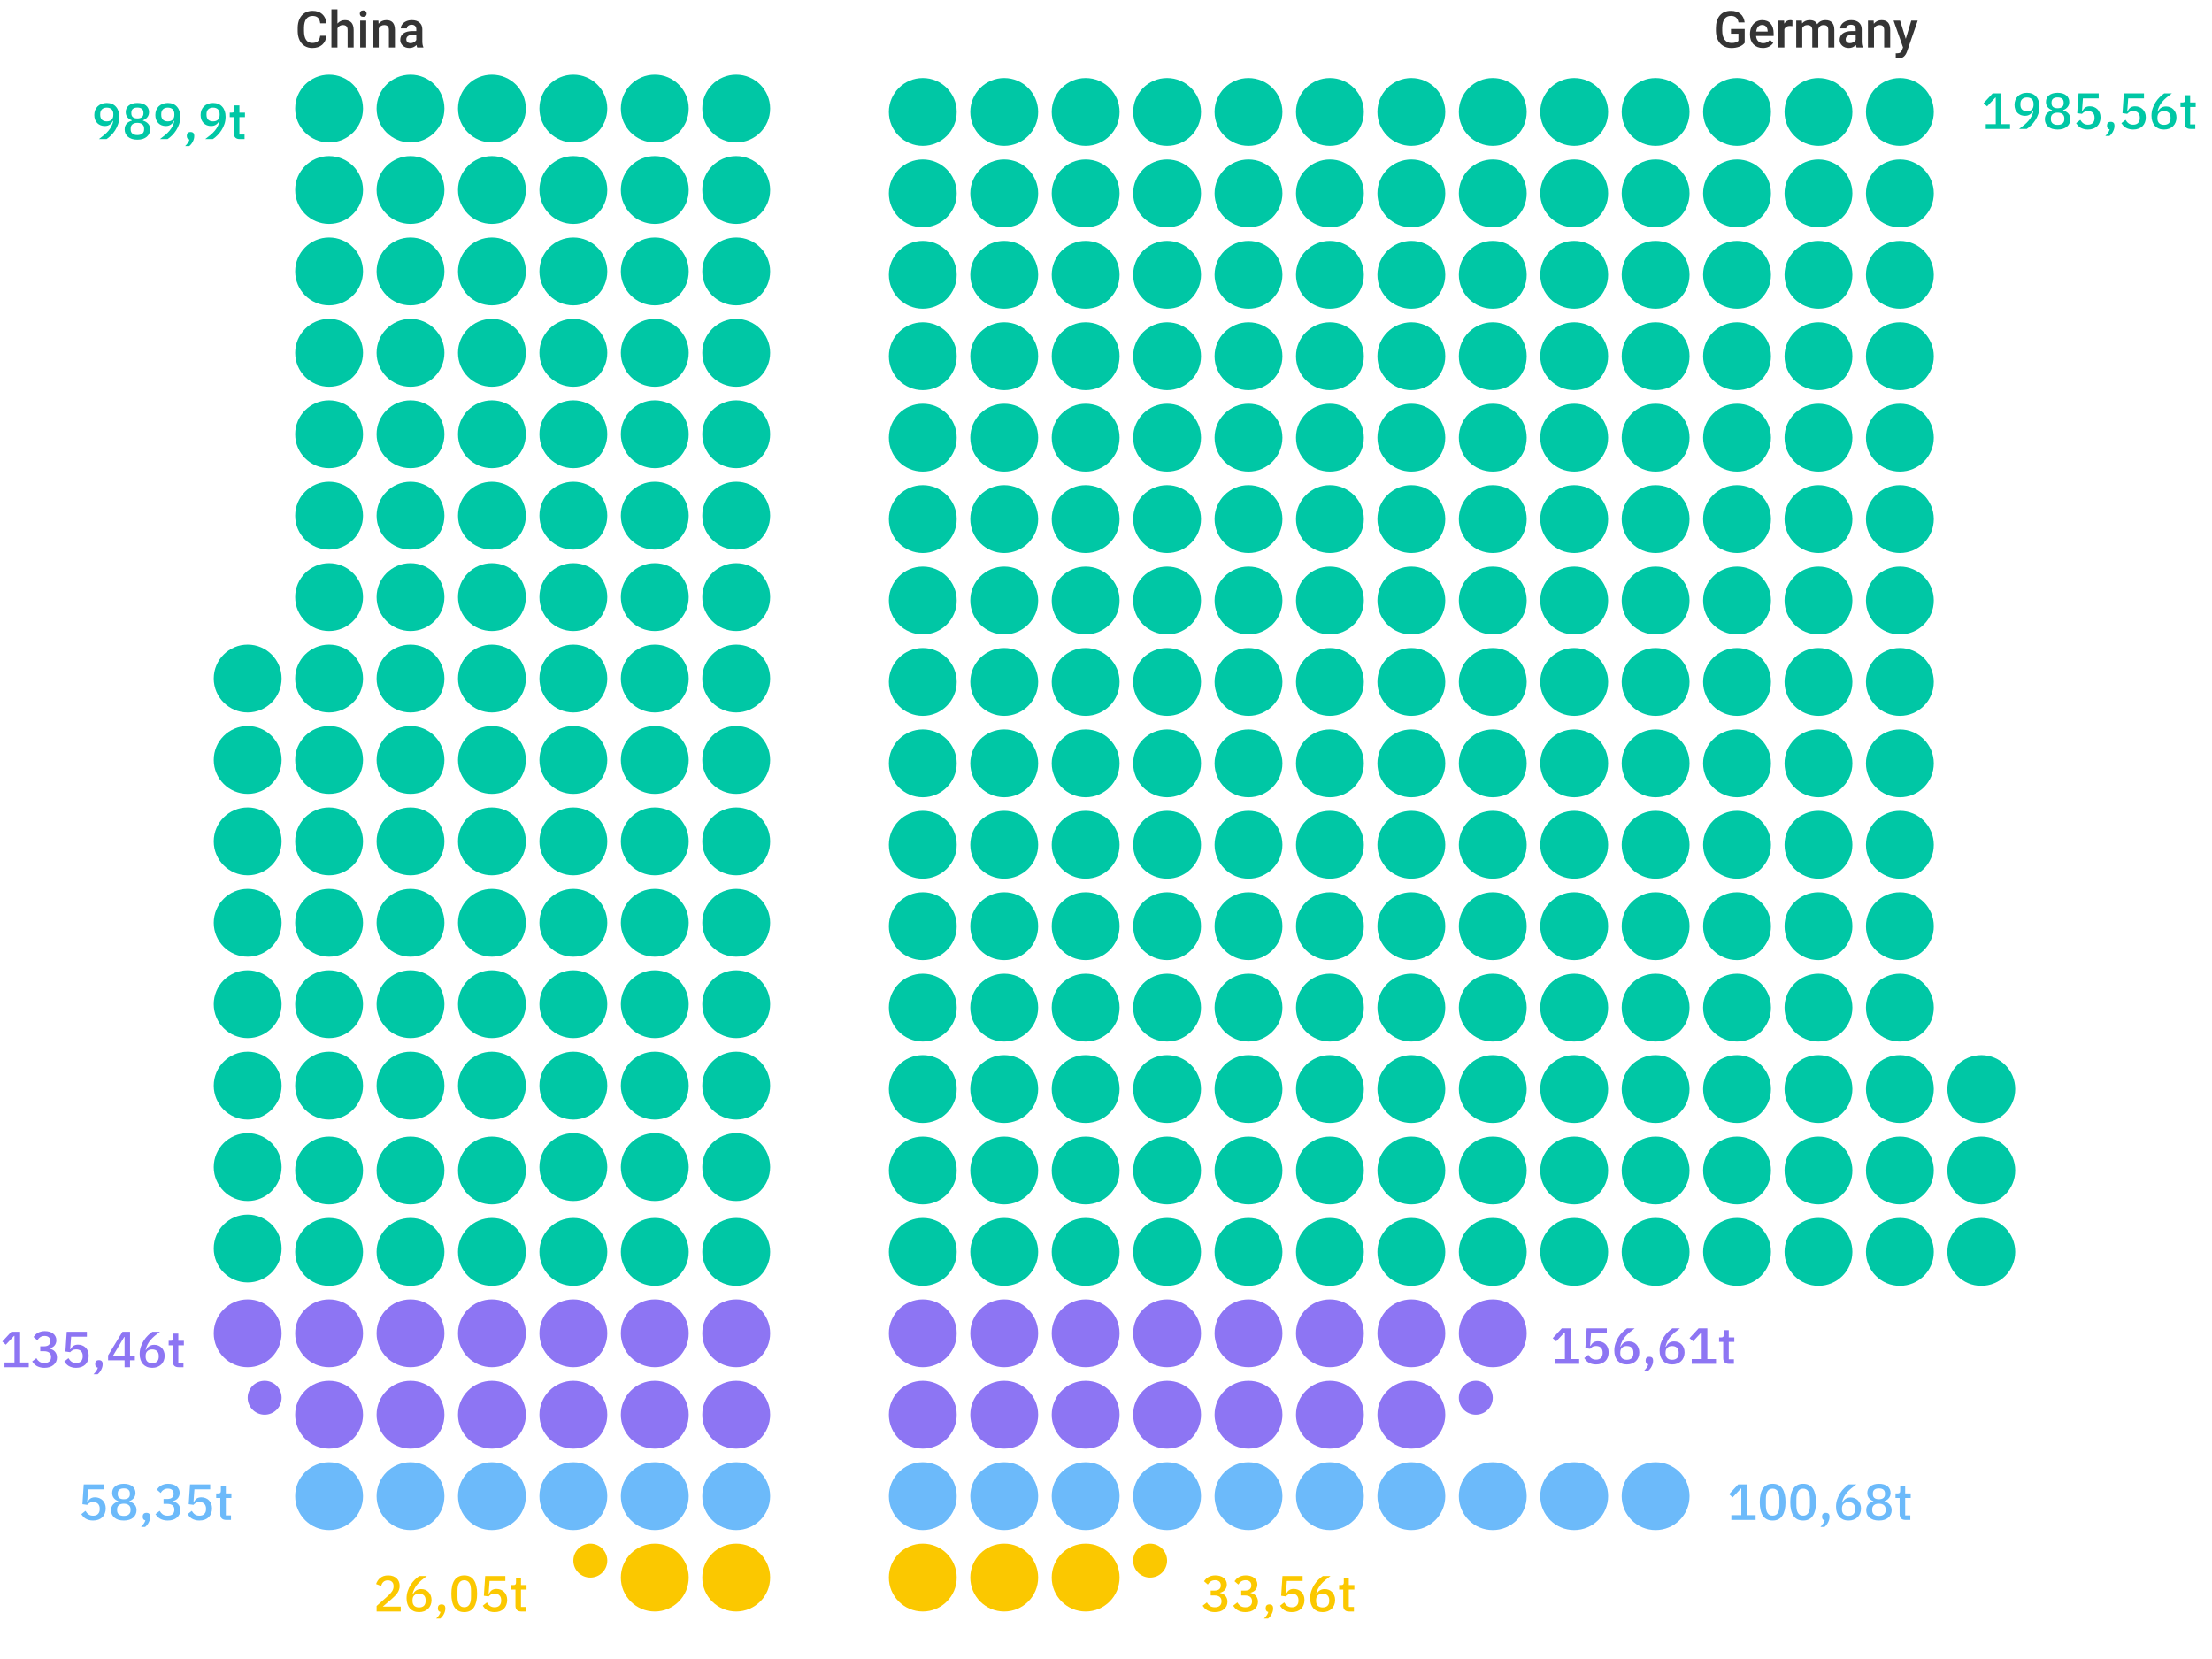 <svg width="652" height="489" viewBox="0 0 652 489" fill="none" xmlns="http://www.w3.org/2000/svg">
<circle cx="217" cy="465" r="10" fill="#FBC800"/>
<circle cx="193" cy="465" r="10" fill="#FBC800"/>
<circle cx="174" cy="460" r="5" fill="#FBC800"/>
<circle r="10" transform="matrix(-1 1.74846e-07 1.74846e-07 1 296 465)" fill="#FBC800"/>
<circle r="10" transform="matrix(-1 1.74846e-07 1.74846e-07 1 272 465)" fill="#FBC800"/>
<circle r="10" transform="matrix(-1 1.74846e-07 1.74846e-07 1 320 465)" fill="#FBC800"/>
<circle r="5" transform="matrix(-1 1.74846e-07 1.74846e-07 1 339 460)" fill="#FBC800"/>
<circle cx="217" cy="393" r="10" fill="#8D75F3"/>
<circle cx="193" cy="393" r="10" fill="#8D75F3"/>
<circle cx="169" cy="393" r="10" fill="#8D75F3"/>
<circle cx="145" cy="393" r="10" fill="#8D75F3"/>
<circle cx="169" cy="417" r="10" fill="#8D75F3"/>
<circle cx="145" cy="417" r="10" fill="#8D75F3"/>
<circle cx="121" cy="417" r="10" fill="#8D75F3"/>
<circle cx="97" cy="417" r="10" fill="#8D75F3"/>
<circle cx="78" cy="412" r="5" fill="#8D75F3"/>
<circle cx="73" cy="393" r="10" fill="#8D75F3"/>
<circle cx="121" cy="393" r="10" fill="#8D75F3"/>
<circle cx="97" cy="393" r="10" fill="#8D75F3"/>
<circle cx="217" cy="417" r="10" fill="#8D75F3"/>
<circle cx="193" cy="417" r="10" fill="#8D75F3"/>
<circle r="10" transform="matrix(-1 1.74846e-07 1.74846e-07 1 217 441)" fill="#6CBAFA"/>
<circle r="10" transform="matrix(-1 1.74846e-07 1.74846e-07 1 193 441)" fill="#6CBAFA"/>
<circle r="10" transform="matrix(-1 1.74846e-07 1.74846e-07 1 169 441)" fill="#6CBAFA"/>
<circle r="10" transform="matrix(-1 1.74846e-07 1.74846e-07 1 145 441)" fill="#6CBAFA"/>
<circle r="10" transform="matrix(-1 1.74846e-07 1.74846e-07 1 121 441)" fill="#6CBAFA"/>
<circle r="10" transform="matrix(-1 1.74846e-07 1.74846e-07 1 97 441)" fill="#6CBAFA"/>
<circle r="10" transform="matrix(-1 1.74846e-07 1.74846e-07 1 392 441)" fill="#6CBAFA"/>
<circle r="10" transform="matrix(-1 1.74846e-07 1.74846e-07 1 368 441)" fill="#6CBAFA"/>
<circle r="10" transform="matrix(-1 1.74846e-07 1.74846e-07 1 344 441)" fill="#6CBAFA"/>
<circle r="10" transform="matrix(-1 1.74846e-07 1.74846e-07 1 320 441)" fill="#6CBAFA"/>
<circle r="10" transform="matrix(-1 1.74846e-07 1.74846e-07 1 488 441)" fill="#6CBAFA"/>
<circle r="10" transform="matrix(-1 1.74846e-07 1.74846e-07 1 464 441)" fill="#6CBAFA"/>
<circle r="10" transform="matrix(-1 1.74846e-07 1.74846e-07 1 440 441)" fill="#6CBAFA"/>
<circle r="10" transform="matrix(-1 1.74846e-07 1.74846e-07 1 416 441)" fill="#6CBAFA"/>
<circle r="10" transform="matrix(-1 1.74846e-07 1.74846e-07 1 296 441)" fill="#6CBAFA"/>
<circle r="10" transform="matrix(-1 1.74846e-07 1.74846e-07 1 272 441)" fill="#6CBAFA"/>
<circle r="10" transform="matrix(-1 1.74846e-07 1.74846e-07 1 272 393)" fill="#8D75F3"/>
<circle r="10" transform="matrix(-1 1.74846e-07 1.74846e-07 1 296 393)" fill="#8D75F3"/>
<circle r="10" transform="matrix(-1 1.74846e-07 1.74846e-07 1 320 393)" fill="#8D75F3"/>
<circle r="10" transform="matrix(-1 1.74846e-07 1.74846e-07 1 344 393)" fill="#8D75F3"/>
<circle r="10" transform="matrix(-1 1.74846e-07 1.74846e-07 1 320 417)" fill="#8D75F3"/>
<circle r="10" transform="matrix(-1 1.74846e-07 1.74846e-07 1 344 417)" fill="#8D75F3"/>
<circle r="10" transform="matrix(-1 1.74846e-07 1.74846e-07 1 368 417)" fill="#8D75F3"/>
<circle r="10" transform="matrix(-1 1.74846e-07 1.74846e-07 1 392 417)" fill="#8D75F3"/>
<circle r="5" transform="matrix(-1 1.74846e-07 1.74846e-07 1 435 412)" fill="#8D75F3"/>
<circle r="10" transform="matrix(-1 1.74846e-07 1.74846e-07 1 440 393)" fill="#8D75F3"/>
<circle r="10" transform="matrix(-1 1.74846e-07 1.74846e-07 1 368 393)" fill="#8D75F3"/>
<circle r="10" transform="matrix(-1 1.74846e-07 1.74846e-07 1 392 393)" fill="#8D75F3"/>
<circle r="10" transform="matrix(-1 1.74846e-07 1.74846e-07 1 416 417)" fill="#8D75F3"/>
<circle r="10" transform="matrix(-1 1.74846e-07 1.74846e-07 1 416 393)" fill="#8D75F3"/>
<circle r="10" transform="matrix(-1 1.74846e-07 1.74846e-07 1 272 417)" fill="#8D75F3"/>
<circle r="10" transform="matrix(-1 1.74846e-07 1.74846e-07 1 296 417)" fill="#8D75F3"/>
<path d="M35.16 34.43C35.16 35.19 35.045 35.905 34.815 36.575C34.585 37.245 34.29 37.86 33.93 38.42C33.57 38.98 33.165 39.48 32.715 39.92C32.275 40.36 31.84 40.72 31.41 41H29.16C29.75 40.57 30.28 40.155 30.75 39.755C31.22 39.355 31.63 38.945 31.98 38.525C32.33 38.105 32.62 37.66 32.85 37.19C33.09 36.72 33.275 36.205 33.405 35.645L33.3 35.615C33.19 35.825 33.06 36.025 32.91 36.215C32.77 36.395 32.6 36.555 32.4 36.695C32.21 36.835 31.99 36.945 31.74 37.025C31.49 37.105 31.2 37.145 30.87 37.145C30.43 37.145 30.02 37.07 29.64 36.92C29.27 36.77 28.945 36.555 28.665 36.275C28.395 35.985 28.18 35.645 28.02 35.255C27.87 34.855 27.795 34.405 27.795 33.905C27.795 33.385 27.88 32.905 28.05 32.465C28.23 32.025 28.48 31.65 28.8 31.34C29.12 31.03 29.505 30.79 29.955 30.62C30.405 30.44 30.91 30.35 31.47 30.35C32.05 30.35 32.565 30.445 33.015 30.635C33.475 30.825 33.86 31.1 34.17 31.46C34.49 31.81 34.735 32.235 34.905 32.735C35.075 33.235 35.16 33.8 35.16 34.43ZM31.47 35.78C32.08 35.78 32.555 35.62 32.895 35.3C33.235 34.97 33.405 34.49 33.405 33.86V33.65C33.405 33.02 33.235 32.545 32.895 32.225C32.555 31.895 32.08 31.73 31.47 31.73C30.86 31.73 30.385 31.895 30.045 32.225C29.705 32.545 29.535 33.02 29.535 33.65V33.86C29.535 34.49 29.705 34.97 30.045 35.3C30.385 35.62 30.86 35.78 31.47 35.78ZM40.494 41.18C39.884 41.18 39.344 41.105 38.874 40.955C38.414 40.795 38.024 40.58 37.704 40.31C37.394 40.04 37.154 39.72 36.984 39.35C36.824 38.98 36.744 38.58 36.744 38.15C36.744 37.45 36.934 36.89 37.314 36.47C37.704 36.04 38.214 35.74 38.844 35.57V35.45C38.304 35.26 37.869 34.96 37.539 34.55C37.219 34.14 37.059 33.635 37.059 33.035C37.059 32.635 37.134 32.27 37.284 31.94C37.444 31.61 37.669 31.33 37.959 31.1C38.249 30.86 38.609 30.675 39.039 30.545C39.469 30.415 39.954 30.35 40.494 30.35C41.034 30.35 41.519 30.415 41.949 30.545C42.379 30.675 42.739 30.86 43.029 31.1C43.319 31.33 43.539 31.61 43.689 31.94C43.849 32.27 43.929 32.635 43.929 33.035C43.929 33.635 43.764 34.14 43.434 34.55C43.114 34.96 42.684 35.26 42.144 35.45V35.57C42.774 35.74 43.279 36.04 43.659 36.47C44.049 36.89 44.244 37.45 44.244 38.15C44.244 38.58 44.159 38.98 43.989 39.35C43.829 39.72 43.589 40.04 43.269 40.31C42.959 40.58 42.569 40.795 42.099 40.955C41.639 41.105 41.104 41.18 40.494 41.18ZM40.494 39.815C41.124 39.815 41.609 39.67 41.949 39.38C42.299 39.09 42.474 38.685 42.474 38.165V37.865C42.474 37.345 42.299 36.94 41.949 36.65C41.609 36.36 41.124 36.215 40.494 36.215C39.864 36.215 39.374 36.36 39.024 36.65C38.684 36.94 38.514 37.345 38.514 37.865V38.165C38.514 38.685 38.684 39.09 39.024 39.38C39.374 39.67 39.864 39.815 40.494 39.815ZM40.494 34.91C41.074 34.91 41.514 34.785 41.814 34.535C42.124 34.285 42.279 33.92 42.279 33.44V33.185C42.279 32.705 42.124 32.34 41.814 32.09C41.514 31.84 41.074 31.715 40.494 31.715C39.914 31.715 39.469 31.84 39.159 32.09C38.859 32.34 38.709 32.705 38.709 33.185V33.44C38.709 33.92 38.859 34.285 39.159 34.535C39.469 34.785 39.914 34.91 40.494 34.91ZM53.148 34.43C53.148 35.19 53.033 35.905 52.803 36.575C52.573 37.245 52.278 37.86 51.918 38.42C51.558 38.98 51.153 39.48 50.703 39.92C50.263 40.36 49.828 40.72 49.398 41H47.148C47.738 40.57 48.268 40.155 48.738 39.755C49.208 39.355 49.618 38.945 49.968 38.525C50.318 38.105 50.608 37.66 50.838 37.19C51.078 36.72 51.263 36.205 51.393 35.645L51.288 35.615C51.178 35.825 51.048 36.025 50.898 36.215C50.758 36.395 50.588 36.555 50.388 36.695C50.198 36.835 49.978 36.945 49.728 37.025C49.478 37.105 49.188 37.145 48.858 37.145C48.418 37.145 48.008 37.07 47.628 36.92C47.258 36.77 46.933 36.555 46.653 36.275C46.383 35.985 46.168 35.645 46.008 35.255C45.858 34.855 45.783 34.405 45.783 33.905C45.783 33.385 45.868 32.905 46.038 32.465C46.218 32.025 46.468 31.65 46.788 31.34C47.108 31.03 47.493 30.79 47.943 30.62C48.393 30.44 48.898 30.35 49.458 30.35C50.038 30.35 50.553 30.445 51.003 30.635C51.463 30.825 51.848 31.1 52.158 31.46C52.478 31.81 52.723 32.235 52.893 32.735C53.063 33.235 53.148 33.8 53.148 34.43ZM49.458 35.78C50.068 35.78 50.543 35.62 50.883 35.3C51.223 34.97 51.393 34.49 51.393 33.86V33.65C51.393 33.02 51.223 32.545 50.883 32.225C50.543 31.895 50.068 31.73 49.458 31.73C48.848 31.73 48.373 31.895 48.033 32.225C47.693 32.545 47.523 33.02 47.523 33.65V33.86C47.523 34.49 47.693 34.97 48.033 35.3C48.373 35.62 48.848 35.78 49.458 35.78ZM56.157 38.915C56.527 38.915 56.802 39.01 56.982 39.2C57.162 39.39 57.252 39.635 57.252 39.935V40.175C57.252 40.665 57.117 41.175 56.847 41.705C56.587 42.245 56.232 42.7 55.782 43.07H54.567C54.887 42.75 55.152 42.44 55.362 42.14C55.572 41.84 55.732 41.505 55.842 41.135C55.582 41.085 55.387 40.975 55.257 40.805C55.127 40.625 55.062 40.415 55.062 40.175V39.935C55.062 39.635 55.152 39.39 55.332 39.2C55.512 39.01 55.787 38.915 56.157 38.915ZM66.493 34.43C66.493 35.19 66.378 35.905 66.148 36.575C65.918 37.245 65.623 37.86 65.263 38.42C64.903 38.98 64.498 39.48 64.048 39.92C63.608 40.36 63.173 40.72 62.743 41H60.493C61.083 40.57 61.613 40.155 62.083 39.755C62.553 39.355 62.963 38.945 63.313 38.525C63.663 38.105 63.953 37.66 64.183 37.19C64.423 36.72 64.608 36.205 64.738 35.645L64.633 35.615C64.523 35.825 64.393 36.025 64.243 36.215C64.103 36.395 63.933 36.555 63.733 36.695C63.543 36.835 63.323 36.945 63.073 37.025C62.823 37.105 62.533 37.145 62.203 37.145C61.763 37.145 61.353 37.07 60.973 36.92C60.603 36.77 60.278 36.555 59.998 36.275C59.728 35.985 59.513 35.645 59.353 35.255C59.203 34.855 59.128 34.405 59.128 33.905C59.128 33.385 59.213 32.905 59.383 32.465C59.563 32.025 59.813 31.65 60.133 31.34C60.453 31.03 60.838 30.79 61.288 30.62C61.738 30.44 62.243 30.35 62.803 30.35C63.383 30.35 63.898 30.445 64.348 30.635C64.808 30.825 65.193 31.1 65.503 31.46C65.823 31.81 66.068 32.235 66.238 32.735C66.408 33.235 66.493 33.8 66.493 34.43ZM62.803 35.78C63.413 35.78 63.888 35.62 64.228 35.3C64.568 34.97 64.738 34.49 64.738 33.86V33.65C64.738 33.02 64.568 32.545 64.228 32.225C63.888 31.895 63.413 31.73 62.803 31.73C62.193 31.73 61.718 31.895 61.378 32.225C61.038 32.545 60.868 33.02 60.868 33.65V33.86C60.868 34.49 61.038 34.97 61.378 35.3C61.718 35.62 62.193 35.78 62.803 35.78ZM70.657 41C70.087 41 69.657 40.855 69.367 40.565C69.077 40.265 68.932 39.845 68.932 39.305V34.535H67.717V33.2H68.377C68.647 33.2 68.832 33.14 68.932 33.02C69.042 32.9 69.097 32.705 69.097 32.435V31.07H70.567V33.2H72.202V34.535H70.567V39.665H72.082V41H70.657Z" fill="#00C7A5"/>
<path d="M585.32 38V36.59H588.26V28.76H588.14L585.71 31.355L584.675 30.425L587.345 27.53H589.925V36.59H592.475V38H585.32ZM601.154 31.43C601.154 32.19 601.039 32.905 600.809 33.575C600.579 34.245 600.284 34.86 599.924 35.42C599.564 35.98 599.159 36.48 598.709 36.92C598.269 37.36 597.834 37.72 597.404 38H595.154C595.744 37.57 596.274 37.155 596.744 36.755C597.214 36.355 597.624 35.945 597.974 35.525C598.324 35.105 598.614 34.66 598.844 34.19C599.084 33.72 599.269 33.205 599.399 32.645L599.294 32.615C599.184 32.825 599.054 33.025 598.904 33.215C598.764 33.395 598.594 33.555 598.394 33.695C598.204 33.835 597.984 33.945 597.734 34.025C597.484 34.105 597.194 34.145 596.864 34.145C596.424 34.145 596.014 34.07 595.634 33.92C595.264 33.77 594.939 33.555 594.659 33.275C594.389 32.985 594.174 32.645 594.014 32.255C593.864 31.855 593.789 31.405 593.789 30.905C593.789 30.385 593.874 29.905 594.044 29.465C594.224 29.025 594.474 28.65 594.794 28.34C595.114 28.03 595.499 27.79 595.949 27.62C596.399 27.44 596.904 27.35 597.464 27.35C598.044 27.35 598.559 27.445 599.009 27.635C599.469 27.825 599.854 28.1 600.164 28.46C600.484 28.81 600.729 29.235 600.899 29.735C601.069 30.235 601.154 30.8 601.154 31.43ZM597.464 32.78C598.074 32.78 598.549 32.62 598.889 32.3C599.229 31.97 599.399 31.49 599.399 30.86V30.65C599.399 30.02 599.229 29.545 598.889 29.225C598.549 28.895 598.074 28.73 597.464 28.73C596.854 28.73 596.379 28.895 596.039 29.225C595.699 29.545 595.529 30.02 595.529 30.65V30.86C595.529 31.49 595.699 31.97 596.039 32.3C596.379 32.62 596.854 32.78 597.464 32.78ZM606.488 38.18C605.878 38.18 605.338 38.105 604.868 37.955C604.408 37.795 604.018 37.58 603.698 37.31C603.388 37.04 603.148 36.72 602.978 36.35C602.818 35.98 602.738 35.58 602.738 35.15C602.738 34.45 602.928 33.89 603.308 33.47C603.698 33.04 604.208 32.74 604.838 32.57V32.45C604.298 32.26 603.863 31.96 603.533 31.55C603.213 31.14 603.053 30.635 603.053 30.035C603.053 29.635 603.128 29.27 603.278 28.94C603.438 28.61 603.663 28.33 603.953 28.1C604.243 27.86 604.603 27.675 605.033 27.545C605.463 27.415 605.948 27.35 606.488 27.35C607.028 27.35 607.513 27.415 607.943 27.545C608.373 27.675 608.733 27.86 609.023 28.1C609.313 28.33 609.533 28.61 609.683 28.94C609.843 29.27 609.923 29.635 609.923 30.035C609.923 30.635 609.758 31.14 609.428 31.55C609.108 31.96 608.678 32.26 608.138 32.45V32.57C608.768 32.74 609.273 33.04 609.653 33.47C610.043 33.89 610.238 34.45 610.238 35.15C610.238 35.58 610.153 35.98 609.983 36.35C609.823 36.72 609.583 37.04 609.263 37.31C608.953 37.58 608.563 37.795 608.093 37.955C607.633 38.105 607.098 38.18 606.488 38.18ZM606.488 36.815C607.118 36.815 607.603 36.67 607.943 36.38C608.293 36.09 608.468 35.685 608.468 35.165V34.865C608.468 34.345 608.293 33.94 607.943 33.65C607.603 33.36 607.118 33.215 606.488 33.215C605.858 33.215 605.368 33.36 605.018 33.65C604.678 33.94 604.508 34.345 604.508 34.865V35.165C604.508 35.685 604.678 36.09 605.018 36.38C605.368 36.67 605.858 36.815 606.488 36.815ZM606.488 31.91C607.068 31.91 607.508 31.785 607.808 31.535C608.118 31.285 608.273 30.92 608.273 30.44V30.185C608.273 29.705 608.118 29.34 607.808 29.09C607.508 28.84 607.068 28.715 606.488 28.715C605.908 28.715 605.463 28.84 605.153 29.09C604.853 29.34 604.703 29.705 604.703 30.185V30.44C604.703 30.92 604.853 31.285 605.153 31.535C605.463 31.785 605.908 31.91 606.488 31.91ZM618.602 29H613.952L613.682 32.705H613.787C613.907 32.495 614.032 32.31 614.162 32.15C614.292 31.98 614.442 31.835 614.612 31.715C614.782 31.595 614.977 31.505 615.197 31.445C615.417 31.375 615.677 31.34 615.977 31.34C616.427 31.34 616.842 31.415 617.222 31.565C617.612 31.715 617.947 31.93 618.227 32.21C618.517 32.49 618.742 32.835 618.902 33.245C619.062 33.645 619.142 34.1 619.142 34.61C619.142 35.13 619.057 35.61 618.887 36.05C618.727 36.49 618.487 36.87 618.167 37.19C617.847 37.5 617.452 37.745 616.982 37.925C616.522 38.095 615.997 38.18 615.407 38.18C614.937 38.18 614.522 38.125 614.162 38.015C613.802 37.915 613.482 37.78 613.202 37.61C612.932 37.43 612.692 37.23 612.482 37.01C612.282 36.78 612.102 36.545 611.942 36.305L613.172 35.33C613.302 35.54 613.437 35.73 613.577 35.9C613.717 36.07 613.877 36.22 614.057 36.35C614.237 36.48 614.437 36.58 614.657 36.65C614.887 36.72 615.147 36.755 615.437 36.755C616.057 36.755 616.532 36.585 616.862 36.245C617.202 35.905 617.372 35.435 617.372 34.835V34.655C617.372 34.055 617.202 33.585 616.862 33.245C616.532 32.905 616.057 32.735 615.437 32.735C614.987 32.735 614.627 32.82 614.357 32.99C614.087 33.16 613.857 33.35 613.667 33.56L612.272 33.365L612.662 27.53H618.602V29ZM622.152 35.915C622.522 35.915 622.797 36.01 622.977 36.2C623.157 36.39 623.247 36.635 623.247 36.935V37.175C623.247 37.665 623.112 38.175 622.842 38.705C622.582 39.245 622.227 39.7 621.777 40.07H620.562C620.882 39.75 621.147 39.44 621.357 39.14C621.567 38.84 621.727 38.505 621.837 38.135C621.577 38.085 621.382 37.975 621.252 37.805C621.122 37.625 621.057 37.415 621.057 37.175V36.935C621.057 36.635 621.147 36.39 621.327 36.2C621.507 36.01 621.782 35.915 622.152 35.915ZM631.947 29H627.297L627.027 32.705H627.132C627.252 32.495 627.377 32.31 627.507 32.15C627.637 31.98 627.787 31.835 627.957 31.715C628.127 31.595 628.322 31.505 628.542 31.445C628.762 31.375 629.022 31.34 629.322 31.34C629.772 31.34 630.187 31.415 630.567 31.565C630.957 31.715 631.292 31.93 631.572 32.21C631.862 32.49 632.087 32.835 632.247 33.245C632.407 33.645 632.487 34.1 632.487 34.61C632.487 35.13 632.402 35.61 632.232 36.05C632.072 36.49 631.832 36.87 631.512 37.19C631.192 37.5 630.797 37.745 630.327 37.925C629.867 38.095 629.342 38.18 628.752 38.18C628.282 38.18 627.867 38.125 627.507 38.015C627.147 37.915 626.827 37.78 626.547 37.61C626.277 37.43 626.037 37.23 625.827 37.01C625.627 36.78 625.447 36.545 625.287 36.305L626.517 35.33C626.647 35.54 626.782 35.73 626.922 35.9C627.062 36.07 627.222 36.22 627.402 36.35C627.582 36.48 627.782 36.58 628.002 36.65C628.232 36.72 628.492 36.755 628.782 36.755C629.402 36.755 629.877 36.585 630.207 36.245C630.547 35.905 630.717 35.435 630.717 34.835V34.655C630.717 34.055 630.547 33.585 630.207 33.245C629.877 32.905 629.402 32.735 628.782 32.735C628.332 32.735 627.972 32.82 627.702 32.99C627.432 33.16 627.202 33.35 627.012 33.56L625.617 33.365L626.007 27.53H631.947V29ZM637.851 38.18C637.271 38.18 636.751 38.085 636.291 37.895C635.841 37.705 635.456 37.435 635.136 37.085C634.826 36.725 634.586 36.295 634.416 35.795C634.246 35.295 634.161 34.73 634.161 34.1C634.161 33.34 634.276 32.625 634.506 31.955C634.736 31.285 635.031 30.67 635.391 30.11C635.751 29.55 636.151 29.055 636.591 28.625C637.041 28.185 637.481 27.82 637.911 27.53H640.161C639.571 27.96 639.041 28.375 638.571 28.775C638.101 29.175 637.691 29.585 637.341 30.005C636.991 30.425 636.696 30.87 636.456 31.34C636.226 31.81 636.046 32.325 635.916 32.885L636.021 32.915C636.131 32.705 636.256 32.51 636.396 32.33C636.546 32.14 636.716 31.975 636.906 31.835C637.106 31.695 637.331 31.585 637.581 31.505C637.831 31.425 638.121 31.385 638.451 31.385C638.891 31.385 639.296 31.46 639.666 31.61C640.046 31.76 640.371 31.98 640.641 32.27C640.921 32.55 641.136 32.89 641.286 33.29C641.446 33.69 641.526 34.135 641.526 34.625C641.526 35.155 641.436 35.64 641.256 36.08C641.086 36.51 640.841 36.88 640.521 37.19C640.201 37.5 639.811 37.745 639.351 37.925C638.901 38.095 638.401 38.18 637.851 38.18ZM637.851 36.8C638.461 36.8 638.936 36.64 639.276 36.32C639.616 35.99 639.786 35.51 639.786 34.88V34.67C639.786 34.04 639.616 33.565 639.276 33.245C638.936 32.915 638.461 32.75 637.851 32.75C637.241 32.75 636.766 32.915 636.426 33.245C636.086 33.565 635.916 34.04 635.916 34.67V34.88C635.916 35.51 636.086 35.99 636.426 36.32C636.766 36.64 637.241 36.8 637.851 36.8ZM645.645 38C645.075 38 644.645 37.855 644.355 37.565C644.065 37.265 643.92 36.845 643.92 36.305V31.535H642.705V30.2H643.365C643.635 30.2 643.82 30.14 643.92 30.02C644.03 29.9 644.085 29.705 644.085 29.435V28.07H645.555V30.2H647.19V31.535H645.555V36.665H647.07V38H645.645Z" fill="#00C7A5"/>
<path d="M1.32 403V401.59H4.26V393.76H4.14L1.71 396.355L0.675 395.425L3.345 392.53H5.925V401.59H8.475V403H1.32ZM12.924 396.835C13.574 396.835 14.054 396.7 14.364 396.43C14.674 396.15 14.829 395.795 14.829 395.365V395.26C14.829 394.78 14.679 394.415 14.379 394.165C14.079 393.905 13.674 393.775 13.164 393.775C12.664 393.775 12.239 393.89 11.889 394.12C11.539 394.34 11.244 394.65 11.004 395.05L9.879 394.075C10.039 393.845 10.219 393.625 10.419 393.415C10.619 393.205 10.854 393.025 11.124 392.875C11.394 392.715 11.699 392.59 12.039 392.5C12.379 392.4 12.769 392.35 13.209 392.35C13.699 392.35 14.154 392.41 14.574 392.53C14.994 392.65 15.354 392.83 15.654 393.07C15.954 393.3 16.189 393.585 16.359 393.925C16.529 394.255 16.614 394.63 16.614 395.05C16.614 395.38 16.559 395.68 16.449 395.95C16.349 396.22 16.204 396.46 16.014 396.67C15.834 396.87 15.619 397.035 15.369 397.165C15.129 397.295 14.874 397.39 14.604 397.45V397.525C14.904 397.585 15.184 397.685 15.444 397.825C15.714 397.955 15.949 398.13 16.149 398.35C16.349 398.56 16.504 398.815 16.614 399.115C16.734 399.405 16.794 399.74 16.794 400.12C16.794 400.58 16.704 401 16.524 401.38C16.344 401.75 16.089 402.07 15.759 402.34C15.439 402.61 15.049 402.82 14.589 402.97C14.129 403.11 13.619 403.18 13.059 403.18C12.569 403.18 12.139 403.125 11.769 403.015C11.399 402.915 11.069 402.78 10.779 402.61C10.499 402.43 10.249 402.23 10.029 402.01C9.819 401.78 9.634 401.545 9.474 401.305L10.719 400.33C10.849 400.54 10.984 400.735 11.124 400.915C11.274 401.085 11.439 401.235 11.619 401.365C11.809 401.485 12.019 401.58 12.249 401.65C12.489 401.72 12.759 401.755 13.059 401.755C13.699 401.755 14.189 401.605 14.529 401.305C14.869 400.995 15.039 400.57 15.039 400.03V399.925C15.039 399.385 14.859 398.975 14.499 398.695C14.139 398.415 13.629 398.275 12.969 398.275H11.859V396.835H12.924ZM25.608 394H20.958L20.688 397.705H20.793C20.913 397.495 21.038 397.31 21.168 397.15C21.298 396.98 21.448 396.835 21.618 396.715C21.788 396.595 21.983 396.505 22.203 396.445C22.423 396.375 22.683 396.34 22.983 396.34C23.433 396.34 23.848 396.415 24.228 396.565C24.618 396.715 24.953 396.93 25.233 397.21C25.523 397.49 25.748 397.835 25.908 398.245C26.068 398.645 26.148 399.1 26.148 399.61C26.148 400.13 26.063 400.61 25.893 401.05C25.733 401.49 25.493 401.87 25.173 402.19C24.853 402.5 24.458 402.745 23.988 402.925C23.528 403.095 23.003 403.18 22.413 403.18C21.943 403.18 21.528 403.125 21.168 403.015C20.808 402.915 20.488 402.78 20.208 402.61C19.938 402.43 19.698 402.23 19.488 402.01C19.288 401.78 19.108 401.545 18.948 401.305L20.178 400.33C20.308 400.54 20.443 400.73 20.583 400.9C20.723 401.07 20.883 401.22 21.063 401.35C21.243 401.48 21.443 401.58 21.663 401.65C21.893 401.72 22.153 401.755 22.443 401.755C23.063 401.755 23.538 401.585 23.868 401.245C24.208 400.905 24.378 400.435 24.378 399.835V399.655C24.378 399.055 24.208 398.585 23.868 398.245C23.538 397.905 23.063 397.735 22.443 397.735C21.993 397.735 21.633 397.82 21.363 397.99C21.093 398.16 20.863 398.35 20.673 398.56L19.278 398.365L19.668 392.53H25.608V394ZM29.157 400.915C29.527 400.915 29.802 401.01 29.982 401.2C30.162 401.39 30.252 401.635 30.252 401.935V402.175C30.252 402.665 30.117 403.175 29.847 403.705C29.587 404.245 29.232 404.7 28.782 405.07H27.567C27.887 404.75 28.152 404.44 28.362 404.14C28.572 403.84 28.732 403.505 28.842 403.135C28.582 403.085 28.387 402.975 28.257 402.805C28.127 402.625 28.062 402.415 28.062 402.175V401.935C28.062 401.635 28.152 401.39 28.332 401.2C28.512 401.01 28.787 400.915 29.157 400.915ZM36.718 403V400.96H31.858V399.505L36.103 392.53H38.323V399.625H39.748V400.96H38.323V403H36.718ZM33.298 399.625H36.718V394.075H36.613L33.298 399.625ZM44.857 403.18C44.277 403.18 43.757 403.085 43.297 402.895C42.847 402.705 42.462 402.435 42.142 402.085C41.832 401.725 41.592 401.295 41.422 400.795C41.252 400.295 41.167 399.73 41.167 399.1C41.167 398.34 41.282 397.625 41.512 396.955C41.742 396.285 42.037 395.67 42.397 395.11C42.757 394.55 43.157 394.055 43.597 393.625C44.047 393.185 44.487 392.82 44.917 392.53H47.167C46.577 392.96 46.047 393.375 45.577 393.775C45.107 394.175 44.697 394.585 44.347 395.005C43.997 395.425 43.702 395.87 43.462 396.34C43.232 396.81 43.052 397.325 42.922 397.885L43.027 397.915C43.137 397.705 43.262 397.51 43.402 397.33C43.552 397.14 43.722 396.975 43.912 396.835C44.112 396.695 44.337 396.585 44.587 396.505C44.837 396.425 45.127 396.385 45.457 396.385C45.897 396.385 46.302 396.46 46.672 396.61C47.052 396.76 47.377 396.98 47.647 397.27C47.927 397.55 48.142 397.89 48.292 398.29C48.452 398.69 48.532 399.135 48.532 399.625C48.532 400.155 48.442 400.64 48.262 401.08C48.092 401.51 47.847 401.88 47.527 402.19C47.207 402.5 46.817 402.745 46.357 402.925C45.907 403.095 45.407 403.18 44.857 403.18ZM44.857 401.8C45.467 401.8 45.942 401.64 46.282 401.32C46.622 400.99 46.792 400.51 46.792 399.88V399.67C46.792 399.04 46.622 398.565 46.282 398.245C45.942 397.915 45.467 397.75 44.857 397.75C44.247 397.75 43.772 397.915 43.432 398.245C43.092 398.565 42.922 399.04 42.922 399.67V399.88C42.922 400.51 43.092 400.99 43.432 401.32C43.772 401.64 44.247 401.8 44.857 401.8ZM52.651 403C52.081 403 51.651 402.855 51.361 402.565C51.071 402.265 50.926 401.845 50.926 401.305V396.535H49.711V395.2H50.371C50.641 395.2 50.826 395.14 50.926 395.02C51.036 394.9 51.091 394.705 51.091 394.435V393.07H52.561V395.2H54.196V396.535H52.561V401.665H54.076V403H52.651Z" fill="#8D75F3"/>
<path d="M458.32 402V400.59H461.26V392.76H461.14L458.71 395.355L457.675 394.425L460.345 391.53H462.925V400.59H465.475V402H458.32ZM473.614 393H468.964L468.694 396.705H468.799C468.919 396.495 469.044 396.31 469.174 396.15C469.304 395.98 469.454 395.835 469.624 395.715C469.794 395.595 469.989 395.505 470.209 395.445C470.429 395.375 470.689 395.34 470.989 395.34C471.439 395.34 471.854 395.415 472.234 395.565C472.624 395.715 472.959 395.93 473.239 396.21C473.529 396.49 473.754 396.835 473.914 397.245C474.074 397.645 474.154 398.1 474.154 398.61C474.154 399.13 474.069 399.61 473.899 400.05C473.739 400.49 473.499 400.87 473.179 401.19C472.859 401.5 472.464 401.745 471.994 401.925C471.534 402.095 471.009 402.18 470.419 402.18C469.949 402.18 469.534 402.125 469.174 402.015C468.814 401.915 468.494 401.78 468.214 401.61C467.944 401.43 467.704 401.23 467.494 401.01C467.294 400.78 467.114 400.545 466.954 400.305L468.184 399.33C468.314 399.54 468.449 399.73 468.589 399.9C468.729 400.07 468.889 400.22 469.069 400.35C469.249 400.48 469.449 400.58 469.669 400.65C469.899 400.72 470.159 400.755 470.449 400.755C471.069 400.755 471.544 400.585 471.874 400.245C472.214 399.905 472.384 399.435 472.384 398.835V398.655C472.384 398.055 472.214 397.585 471.874 397.245C471.544 396.905 471.069 396.735 470.449 396.735C469.999 396.735 469.639 396.82 469.369 396.99C469.099 397.16 468.869 397.35 468.679 397.56L467.284 397.365L467.674 391.53H473.614V393ZM479.518 402.18C478.938 402.18 478.418 402.085 477.958 401.895C477.508 401.705 477.123 401.435 476.803 401.085C476.493 400.725 476.253 400.295 476.083 399.795C475.913 399.295 475.828 398.73 475.828 398.1C475.828 397.34 475.943 396.625 476.173 395.955C476.403 395.285 476.698 394.67 477.058 394.11C477.418 393.55 477.818 393.055 478.258 392.625C478.708 392.185 479.148 391.82 479.578 391.53H481.828C481.238 391.96 480.708 392.375 480.238 392.775C479.768 393.175 479.358 393.585 479.008 394.005C478.658 394.425 478.363 394.87 478.123 395.34C477.893 395.81 477.713 396.325 477.583 396.885L477.688 396.915C477.798 396.705 477.923 396.51 478.063 396.33C478.213 396.14 478.383 395.975 478.573 395.835C478.773 395.695 478.998 395.585 479.248 395.505C479.498 395.425 479.788 395.385 480.118 395.385C480.558 395.385 480.963 395.46 481.333 395.61C481.713 395.76 482.038 395.98 482.308 396.27C482.588 396.55 482.803 396.89 482.953 397.29C483.113 397.69 483.193 398.135 483.193 398.625C483.193 399.155 483.103 399.64 482.923 400.08C482.753 400.51 482.508 400.88 482.188 401.19C481.868 401.5 481.478 401.745 481.018 401.925C480.568 402.095 480.068 402.18 479.518 402.18ZM479.518 400.8C480.128 400.8 480.603 400.64 480.943 400.32C481.283 399.99 481.453 399.51 481.453 398.88V398.67C481.453 398.04 481.283 397.565 480.943 397.245C480.603 396.915 480.128 396.75 479.518 396.75C478.908 396.75 478.433 396.915 478.093 397.245C477.753 397.565 477.583 398.04 477.583 398.67V398.88C477.583 399.51 477.753 399.99 478.093 400.32C478.433 400.64 478.908 400.8 479.518 400.8ZM486.157 399.915C486.527 399.915 486.802 400.01 486.982 400.2C487.162 400.39 487.252 400.635 487.252 400.935V401.175C487.252 401.665 487.117 402.175 486.847 402.705C486.587 403.245 486.232 403.7 485.782 404.07H484.567C484.887 403.75 485.152 403.44 485.362 403.14C485.572 402.84 485.732 402.505 485.842 402.135C485.582 402.085 485.387 401.975 485.257 401.805C485.127 401.625 485.062 401.415 485.062 401.175V400.935C485.062 400.635 485.152 400.39 485.332 400.2C485.512 400.01 485.787 399.915 486.157 399.915ZM492.863 402.18C492.283 402.18 491.763 402.085 491.303 401.895C490.853 401.705 490.468 401.435 490.148 401.085C489.838 400.725 489.598 400.295 489.428 399.795C489.258 399.295 489.173 398.73 489.173 398.1C489.173 397.34 489.288 396.625 489.518 395.955C489.748 395.285 490.043 394.67 490.403 394.11C490.763 393.55 491.163 393.055 491.603 392.625C492.053 392.185 492.493 391.82 492.923 391.53H495.173C494.583 391.96 494.053 392.375 493.583 392.775C493.113 393.175 492.703 393.585 492.353 394.005C492.003 394.425 491.708 394.87 491.468 395.34C491.238 395.81 491.058 396.325 490.928 396.885L491.033 396.915C491.143 396.705 491.268 396.51 491.408 396.33C491.558 396.14 491.728 395.975 491.918 395.835C492.118 395.695 492.343 395.585 492.593 395.505C492.843 395.425 493.133 395.385 493.463 395.385C493.903 395.385 494.308 395.46 494.678 395.61C495.058 395.76 495.383 395.98 495.653 396.27C495.933 396.55 496.148 396.89 496.298 397.29C496.458 397.69 496.538 398.135 496.538 398.625C496.538 399.155 496.448 399.64 496.268 400.08C496.098 400.51 495.853 400.88 495.533 401.19C495.213 401.5 494.823 401.745 494.363 401.925C493.913 402.095 493.413 402.18 492.863 402.18ZM492.863 400.8C493.473 400.8 493.948 400.64 494.288 400.32C494.628 399.99 494.798 399.51 494.798 398.88V398.67C494.798 398.04 494.628 397.565 494.288 397.245C493.948 396.915 493.473 396.75 492.863 396.75C492.253 396.75 491.778 396.915 491.438 397.245C491.098 397.565 490.928 398.04 490.928 398.67V398.88C490.928 399.51 491.098 399.99 491.438 400.32C491.778 400.64 492.253 400.8 492.863 400.8ZM498.647 402V400.59H501.587V392.76H501.467L499.037 395.355L498.002 394.425L500.672 391.53H503.252V400.59H505.802V402H498.647ZM509.651 402C509.081 402 508.651 401.855 508.361 401.565C508.071 401.265 507.926 400.845 507.926 400.305V395.535H506.711V394.2H507.371C507.641 394.2 507.826 394.14 507.926 394.02C508.036 393.9 508.091 393.705 508.091 393.435V392.07H509.561V394.2H511.196V395.535H509.561V400.665H511.076V402H509.651Z" fill="#8D75F3"/>
<path d="M30.62 439H25.97L25.7 442.705H25.805C25.925 442.495 26.05 442.31 26.18 442.15C26.31 441.98 26.46 441.835 26.63 441.715C26.8 441.595 26.995 441.505 27.215 441.445C27.435 441.375 27.695 441.34 27.995 441.34C28.445 441.34 28.86 441.415 29.24 441.565C29.63 441.715 29.965 441.93 30.245 442.21C30.535 442.49 30.76 442.835 30.92 443.245C31.08 443.645 31.16 444.1 31.16 444.61C31.16 445.13 31.075 445.61 30.905 446.05C30.745 446.49 30.505 446.87 30.185 447.19C29.865 447.5 29.47 447.745 29 447.925C28.54 448.095 28.015 448.18 27.425 448.18C26.955 448.18 26.54 448.125 26.18 448.015C25.82 447.915 25.5 447.78 25.22 447.61C24.95 447.43 24.71 447.23 24.5 447.01C24.3 446.78 24.12 446.545 23.96 446.305L25.19 445.33C25.32 445.54 25.455 445.73 25.595 445.9C25.735 446.07 25.895 446.22 26.075 446.35C26.255 446.48 26.455 446.58 26.675 446.65C26.905 446.72 27.165 446.755 27.455 446.755C28.075 446.755 28.55 446.585 28.88 446.245C29.22 445.905 29.39 445.435 29.39 444.835V444.655C29.39 444.055 29.22 443.585 28.88 443.245C28.55 442.905 28.075 442.735 27.455 442.735C27.005 442.735 26.645 442.82 26.375 442.99C26.105 443.16 25.875 443.35 25.685 443.56L24.29 443.365L24.68 437.53H30.62V439ZM36.494 448.18C35.884 448.18 35.344 448.105 34.874 447.955C34.414 447.795 34.024 447.58 33.704 447.31C33.394 447.04 33.154 446.72 32.984 446.35C32.824 445.98 32.744 445.58 32.744 445.15C32.744 444.45 32.934 443.89 33.314 443.47C33.704 443.04 34.214 442.74 34.844 442.57V442.45C34.304 442.26 33.869 441.96 33.539 441.55C33.219 441.14 33.059 440.635 33.059 440.035C33.059 439.635 33.134 439.27 33.284 438.94C33.444 438.61 33.669 438.33 33.959 438.1C34.249 437.86 34.609 437.675 35.039 437.545C35.469 437.415 35.954 437.35 36.494 437.35C37.034 437.35 37.519 437.415 37.949 437.545C38.379 437.675 38.739 437.86 39.029 438.1C39.319 438.33 39.539 438.61 39.689 438.94C39.849 439.27 39.929 439.635 39.929 440.035C39.929 440.635 39.764 441.14 39.434 441.55C39.114 441.96 38.684 442.26 38.144 442.45V442.57C38.774 442.74 39.279 443.04 39.659 443.47C40.049 443.89 40.244 444.45 40.244 445.15C40.244 445.58 40.159 445.98 39.989 446.35C39.829 446.72 39.589 447.04 39.269 447.31C38.959 447.58 38.569 447.795 38.099 447.955C37.639 448.105 37.104 448.18 36.494 448.18ZM36.494 446.815C37.124 446.815 37.609 446.67 37.949 446.38C38.299 446.09 38.474 445.685 38.474 445.165V444.865C38.474 444.345 38.299 443.94 37.949 443.65C37.609 443.36 37.124 443.215 36.494 443.215C35.864 443.215 35.374 443.36 35.024 443.65C34.684 443.94 34.514 444.345 34.514 444.865V445.165C34.514 445.685 34.684 446.09 35.024 446.38C35.374 446.67 35.864 446.815 36.494 446.815ZM36.494 441.91C37.074 441.91 37.514 441.785 37.814 441.535C38.124 441.285 38.279 440.92 38.279 440.44V440.185C38.279 439.705 38.124 439.34 37.814 439.09C37.514 438.84 37.074 438.715 36.494 438.715C35.914 438.715 35.469 438.84 35.159 439.09C34.859 439.34 34.709 439.705 34.709 440.185V440.44C34.709 440.92 34.859 441.285 35.159 441.535C35.469 441.785 35.914 441.91 36.494 441.91ZM43.163 445.915C43.533 445.915 43.808 446.01 43.988 446.2C44.168 446.39 44.258 446.635 44.258 446.935V447.175C44.258 447.665 44.123 448.175 43.853 448.705C43.593 449.245 43.238 449.7 42.788 450.07H41.573C41.893 449.75 42.158 449.44 42.368 449.14C42.578 448.84 42.738 448.505 42.848 448.135C42.588 448.085 42.393 447.975 42.263 447.805C42.133 447.625 42.068 447.415 42.068 447.175V446.935C42.068 446.635 42.158 446.39 42.338 446.2C42.518 446.01 42.793 445.915 43.163 445.915ZM49.269 441.835C49.919 441.835 50.399 441.7 50.709 441.43C51.019 441.15 51.174 440.795 51.174 440.365V440.26C51.174 439.78 51.024 439.415 50.724 439.165C50.424 438.905 50.019 438.775 49.509 438.775C49.009 438.775 48.584 438.89 48.234 439.12C47.884 439.34 47.589 439.65 47.349 440.05L46.224 439.075C46.384 438.845 46.564 438.625 46.764 438.415C46.964 438.205 47.199 438.025 47.469 437.875C47.739 437.715 48.044 437.59 48.384 437.5C48.724 437.4 49.114 437.35 49.554 437.35C50.044 437.35 50.499 437.41 50.919 437.53C51.339 437.65 51.699 437.83 51.999 438.07C52.299 438.3 52.534 438.585 52.704 438.925C52.874 439.255 52.959 439.63 52.959 440.05C52.959 440.38 52.904 440.68 52.794 440.95C52.694 441.22 52.549 441.46 52.359 441.67C52.179 441.87 51.964 442.035 51.714 442.165C51.474 442.295 51.219 442.39 50.949 442.45V442.525C51.249 442.585 51.529 442.685 51.789 442.825C52.059 442.955 52.294 443.13 52.494 443.35C52.694 443.56 52.849 443.815 52.959 444.115C53.079 444.405 53.139 444.74 53.139 445.12C53.139 445.58 53.049 446 52.869 446.38C52.689 446.75 52.434 447.07 52.104 447.34C51.784 447.61 51.394 447.82 50.934 447.97C50.474 448.11 49.964 448.18 49.404 448.18C48.914 448.18 48.484 448.125 48.114 448.015C47.744 447.915 47.414 447.78 47.124 447.61C46.844 447.43 46.594 447.23 46.374 447.01C46.164 446.78 45.979 446.545 45.819 446.305L47.064 445.33C47.194 445.54 47.329 445.735 47.469 445.915C47.619 446.085 47.784 446.235 47.964 446.365C48.154 446.485 48.364 446.58 48.594 446.65C48.834 446.72 49.104 446.755 49.404 446.755C50.044 446.755 50.534 446.605 50.874 446.305C51.214 445.995 51.384 445.57 51.384 445.03V444.925C51.384 444.385 51.204 443.975 50.844 443.695C50.484 443.415 49.974 443.275 49.314 443.275H48.204V441.835H49.269ZM61.953 439H57.303L57.033 442.705H57.138C57.258 442.495 57.383 442.31 57.513 442.15C57.643 441.98 57.793 441.835 57.963 441.715C58.133 441.595 58.328 441.505 58.548 441.445C58.768 441.375 59.028 441.34 59.328 441.34C59.778 441.34 60.193 441.415 60.573 441.565C60.963 441.715 61.298 441.93 61.578 442.21C61.868 442.49 62.093 442.835 62.253 443.245C62.413 443.645 62.493 444.1 62.493 444.61C62.493 445.13 62.408 445.61 62.238 446.05C62.078 446.49 61.838 446.87 61.518 447.19C61.198 447.5 60.803 447.745 60.333 447.925C59.873 448.095 59.348 448.18 58.758 448.18C58.288 448.18 57.873 448.125 57.513 448.015C57.153 447.915 56.833 447.78 56.553 447.61C56.283 447.43 56.043 447.23 55.833 447.01C55.633 446.78 55.453 446.545 55.293 446.305L56.523 445.33C56.653 445.54 56.788 445.73 56.928 445.9C57.068 446.07 57.228 446.22 57.408 446.35C57.588 446.48 57.788 446.58 58.008 446.65C58.238 446.72 58.498 446.755 58.788 446.755C59.408 446.755 59.883 446.585 60.213 446.245C60.553 445.905 60.723 445.435 60.723 444.835V444.655C60.723 444.055 60.553 443.585 60.213 443.245C59.883 442.905 59.408 442.735 58.788 442.735C58.338 442.735 57.978 442.82 57.708 442.99C57.438 443.16 57.208 443.35 57.018 443.56L55.623 443.365L56.013 437.53H61.953V439ZM66.657 448C66.087 448 65.657 447.855 65.367 447.565C65.077 447.265 64.932 446.845 64.932 446.305V441.535H63.717V440.2H64.377C64.647 440.2 64.832 440.14 64.932 440.02C65.042 439.9 65.097 439.705 65.097 439.435V438.07H66.567V440.2H68.202V441.535H66.567V446.665H68.082V448H66.657Z" fill="#6CBAFA"/>
<path d="M118.115 475H111.005V473.38L114.35 470.395C114.88 469.915 115.285 469.46 115.565 469.03C115.855 468.59 116 468.13 116 467.65V467.455C116 466.945 115.845 466.545 115.535 466.255C115.235 465.965 114.825 465.82 114.305 465.82C114.015 465.82 113.76 465.865 113.54 465.955C113.33 466.035 113.145 466.15 112.985 466.3C112.825 466.45 112.69 466.625 112.58 466.825C112.48 467.025 112.4 467.24 112.34 467.47L110.855 466.9C110.965 466.57 111.115 466.255 111.305 465.955C111.495 465.645 111.735 465.37 112.025 465.13C112.315 464.89 112.655 464.7 113.045 464.56C113.445 464.42 113.91 464.35 114.44 464.35C114.97 464.35 115.445 464.43 115.865 464.59C116.285 464.74 116.635 464.955 116.915 465.235C117.205 465.505 117.425 465.83 117.575 466.21C117.725 466.59 117.8 467.005 117.8 467.455C117.8 467.875 117.735 468.265 117.605 468.625C117.475 468.985 117.295 469.325 117.065 469.645C116.835 469.965 116.565 470.27 116.255 470.56C115.955 470.85 115.635 471.145 115.295 471.445L112.835 473.56H118.115V475ZM123.524 475.18C122.944 475.18 122.424 475.085 121.964 474.895C121.514 474.705 121.129 474.435 120.809 474.085C120.499 473.725 120.259 473.295 120.089 472.795C119.919 472.295 119.834 471.73 119.834 471.1C119.834 470.34 119.949 469.625 120.179 468.955C120.409 468.285 120.704 467.67 121.064 467.11C121.424 466.55 121.824 466.055 122.264 465.625C122.714 465.185 123.154 464.82 123.584 464.53H125.834C125.244 464.96 124.714 465.375 124.244 465.775C123.774 466.175 123.364 466.585 123.014 467.005C122.664 467.425 122.369 467.87 122.129 468.34C121.899 468.81 121.719 469.325 121.589 469.885L121.694 469.915C121.804 469.705 121.929 469.51 122.069 469.33C122.219 469.14 122.389 468.975 122.579 468.835C122.779 468.695 123.004 468.585 123.254 468.505C123.504 468.425 123.794 468.385 124.124 468.385C124.564 468.385 124.969 468.46 125.339 468.61C125.719 468.76 126.044 468.98 126.314 469.27C126.594 469.55 126.809 469.89 126.959 470.29C127.119 470.69 127.199 471.135 127.199 471.625C127.199 472.155 127.109 472.64 126.929 473.08C126.759 473.51 126.514 473.88 126.194 474.19C125.874 474.5 125.484 474.745 125.024 474.925C124.574 475.095 124.074 475.18 123.524 475.18ZM123.524 473.8C124.134 473.8 124.609 473.64 124.949 473.32C125.289 472.99 125.459 472.51 125.459 471.88V471.67C125.459 471.04 125.289 470.565 124.949 470.245C124.609 469.915 124.134 469.75 123.524 469.75C122.914 469.75 122.439 469.915 122.099 470.245C121.759 470.565 121.589 471.04 121.589 471.67V471.88C121.589 472.51 121.759 472.99 122.099 473.32C122.439 473.64 122.914 473.8 123.524 473.8ZM130.163 472.915C130.533 472.915 130.808 473.01 130.988 473.2C131.168 473.39 131.258 473.635 131.258 473.935V474.175C131.258 474.665 131.123 475.175 130.853 475.705C130.593 476.245 130.238 476.7 129.788 477.07H128.573C128.893 476.75 129.158 476.44 129.368 476.14C129.578 475.84 129.738 475.505 129.848 475.135C129.588 475.085 129.393 474.975 129.263 474.805C129.133 474.625 129.068 474.415 129.068 474.175V473.935C129.068 473.635 129.158 473.39 129.338 473.2C129.518 473.01 129.793 472.915 130.163 472.915ZM136.839 475.18C136.189 475.18 135.624 475.06 135.144 474.82C134.664 474.57 134.269 474.215 133.959 473.755C133.649 473.295 133.419 472.73 133.269 472.06C133.119 471.39 133.044 470.625 133.044 469.765C133.044 468.915 133.119 468.155 133.269 467.485C133.419 466.805 133.649 466.235 133.959 465.775C134.269 465.315 134.664 464.965 135.144 464.725C135.624 464.475 136.189 464.35 136.839 464.35C138.139 464.35 139.094 464.825 139.704 465.775C140.324 466.725 140.634 468.055 140.634 469.765C140.634 471.475 140.324 472.805 139.704 473.755C139.094 474.705 138.139 475.18 136.839 475.18ZM136.839 473.74C137.199 473.74 137.504 473.67 137.754 473.53C138.014 473.38 138.224 473.17 138.384 472.9C138.544 472.63 138.659 472.31 138.729 471.94C138.799 471.56 138.834 471.14 138.834 470.68V468.85C138.834 468.39 138.799 467.975 138.729 467.605C138.659 467.225 138.544 466.9 138.384 466.63C138.224 466.36 138.014 466.155 137.754 466.015C137.504 465.865 137.199 465.79 136.839 465.79C136.479 465.79 136.169 465.865 135.909 466.015C135.659 466.155 135.454 466.36 135.294 466.63C135.134 466.9 135.019 467.225 134.949 467.605C134.879 467.975 134.844 468.39 134.844 468.85V470.68C134.844 471.14 134.879 471.56 134.949 471.94C135.019 472.31 135.134 472.63 135.294 472.9C135.454 473.17 135.659 473.38 135.909 473.53C136.169 473.67 136.479 473.74 136.839 473.74ZM148.953 466H144.303L144.033 469.705H144.138C144.258 469.495 144.383 469.31 144.513 469.15C144.643 468.98 144.793 468.835 144.963 468.715C145.133 468.595 145.328 468.505 145.548 468.445C145.768 468.375 146.028 468.34 146.328 468.34C146.778 468.34 147.193 468.415 147.573 468.565C147.963 468.715 148.298 468.93 148.578 469.21C148.868 469.49 149.093 469.835 149.253 470.245C149.413 470.645 149.493 471.1 149.493 471.61C149.493 472.13 149.408 472.61 149.238 473.05C149.078 473.49 148.838 473.87 148.518 474.19C148.198 474.5 147.803 474.745 147.333 474.925C146.873 475.095 146.348 475.18 145.758 475.18C145.288 475.18 144.873 475.125 144.513 475.015C144.153 474.915 143.833 474.78 143.553 474.61C143.283 474.43 143.043 474.23 142.833 474.01C142.633 473.78 142.453 473.545 142.293 473.305L143.523 472.33C143.653 472.54 143.788 472.73 143.928 472.9C144.068 473.07 144.228 473.22 144.408 473.35C144.588 473.48 144.788 473.58 145.008 473.65C145.238 473.72 145.498 473.755 145.788 473.755C146.408 473.755 146.883 473.585 147.213 473.245C147.553 472.905 147.723 472.435 147.723 471.835V471.655C147.723 471.055 147.553 470.585 147.213 470.245C146.883 469.905 146.408 469.735 145.788 469.735C145.338 469.735 144.978 469.82 144.708 469.99C144.438 470.16 144.208 470.35 144.018 470.56L142.623 470.365L143.013 464.53H148.953V466ZM153.657 475C153.087 475 152.657 474.855 152.367 474.565C152.077 474.265 151.932 473.845 151.932 473.305V468.535H150.717V467.2H151.377C151.647 467.2 151.832 467.14 151.932 467.02C152.042 466.9 152.097 466.705 152.097 466.435V465.07H153.567V467.2H155.202V468.535H153.567V473.665H155.082V475H153.657Z" fill="#FBC800"/>
<path d="M357.93 468.835C358.58 468.835 359.06 468.7 359.37 468.43C359.68 468.15 359.835 467.795 359.835 467.365V467.26C359.835 466.78 359.685 466.415 359.385 466.165C359.085 465.905 358.68 465.775 358.17 465.775C357.67 465.775 357.245 465.89 356.895 466.12C356.545 466.34 356.25 466.65 356.01 467.05L354.885 466.075C355.045 465.845 355.225 465.625 355.425 465.415C355.625 465.205 355.86 465.025 356.13 464.875C356.4 464.715 356.705 464.59 357.045 464.5C357.385 464.4 357.775 464.35 358.215 464.35C358.705 464.35 359.16 464.41 359.58 464.53C360 464.65 360.36 464.83 360.66 465.07C360.96 465.3 361.195 465.585 361.365 465.925C361.535 466.255 361.62 466.63 361.62 467.05C361.62 467.38 361.565 467.68 361.455 467.95C361.355 468.22 361.21 468.46 361.02 468.67C360.84 468.87 360.625 469.035 360.375 469.165C360.135 469.295 359.88 469.39 359.61 469.45V469.525C359.91 469.585 360.19 469.685 360.45 469.825C360.72 469.955 360.955 470.13 361.155 470.35C361.355 470.56 361.51 470.815 361.62 471.115C361.74 471.405 361.8 471.74 361.8 472.12C361.8 472.58 361.71 473 361.53 473.38C361.35 473.75 361.095 474.07 360.765 474.34C360.445 474.61 360.055 474.82 359.595 474.97C359.135 475.11 358.625 475.18 358.065 475.18C357.575 475.18 357.145 475.125 356.775 475.015C356.405 474.915 356.075 474.78 355.785 474.61C355.505 474.43 355.255 474.23 355.035 474.01C354.825 473.78 354.64 473.545 354.48 473.305L355.725 472.33C355.855 472.54 355.99 472.735 356.13 472.915C356.28 473.085 356.445 473.235 356.625 473.365C356.815 473.485 357.025 473.58 357.255 473.65C357.495 473.72 357.765 473.755 358.065 473.755C358.705 473.755 359.195 473.605 359.535 473.305C359.875 472.995 360.045 472.57 360.045 472.03V471.925C360.045 471.385 359.865 470.975 359.505 470.695C359.145 470.415 358.635 470.275 357.975 470.275H356.865V468.835H357.93ZM366.924 468.835C367.574 468.835 368.054 468.7 368.364 468.43C368.674 468.15 368.829 467.795 368.829 467.365V467.26C368.829 466.78 368.679 466.415 368.379 466.165C368.079 465.905 367.674 465.775 367.164 465.775C366.664 465.775 366.239 465.89 365.889 466.12C365.539 466.34 365.244 466.65 365.004 467.05L363.879 466.075C364.039 465.845 364.219 465.625 364.419 465.415C364.619 465.205 364.854 465.025 365.124 464.875C365.394 464.715 365.699 464.59 366.039 464.5C366.379 464.4 366.769 464.35 367.209 464.35C367.699 464.35 368.154 464.41 368.574 464.53C368.994 464.65 369.354 464.83 369.654 465.07C369.954 465.3 370.189 465.585 370.359 465.925C370.529 466.255 370.614 466.63 370.614 467.05C370.614 467.38 370.559 467.68 370.449 467.95C370.349 468.22 370.204 468.46 370.014 468.67C369.834 468.87 369.619 469.035 369.369 469.165C369.129 469.295 368.874 469.39 368.604 469.45V469.525C368.904 469.585 369.184 469.685 369.444 469.825C369.714 469.955 369.949 470.13 370.149 470.35C370.349 470.56 370.504 470.815 370.614 471.115C370.734 471.405 370.794 471.74 370.794 472.12C370.794 472.58 370.704 473 370.524 473.38C370.344 473.75 370.089 474.07 369.759 474.34C369.439 474.61 369.049 474.82 368.589 474.97C368.129 475.11 367.619 475.18 367.059 475.18C366.569 475.18 366.139 475.125 365.769 475.015C365.399 474.915 365.069 474.78 364.779 474.61C364.499 474.43 364.249 474.23 364.029 474.01C363.819 473.78 363.634 473.545 363.474 473.305L364.719 472.33C364.849 472.54 364.984 472.735 365.124 472.915C365.274 473.085 365.439 473.235 365.619 473.365C365.809 473.485 366.019 473.58 366.249 473.65C366.489 473.72 366.759 473.755 367.059 473.755C367.699 473.755 368.189 473.605 368.529 473.305C368.869 472.995 369.039 472.57 369.039 472.03V471.925C369.039 471.385 368.859 470.975 368.499 470.695C368.139 470.415 367.629 470.275 366.969 470.275H365.859V468.835H366.924ZM374.163 472.915C374.533 472.915 374.808 473.01 374.988 473.2C375.168 473.39 375.258 473.635 375.258 473.935V474.175C375.258 474.665 375.123 475.175 374.853 475.705C374.593 476.245 374.238 476.7 373.788 477.07H372.573C372.893 476.75 373.158 476.44 373.368 476.14C373.578 475.84 373.738 475.505 373.848 475.135C373.588 475.085 373.393 474.975 373.263 474.805C373.133 474.625 373.068 474.415 373.068 474.175V473.935C373.068 473.635 373.158 473.39 373.338 473.2C373.518 473.01 373.793 472.915 374.163 472.915ZM383.959 466H379.309L379.039 469.705H379.144C379.264 469.495 379.389 469.31 379.519 469.15C379.649 468.98 379.799 468.835 379.969 468.715C380.139 468.595 380.334 468.505 380.554 468.445C380.774 468.375 381.034 468.34 381.334 468.34C381.784 468.34 382.199 468.415 382.579 468.565C382.969 468.715 383.304 468.93 383.584 469.21C383.874 469.49 384.099 469.835 384.259 470.245C384.419 470.645 384.499 471.1 384.499 471.61C384.499 472.13 384.414 472.61 384.244 473.05C384.084 473.49 383.844 473.87 383.524 474.19C383.204 474.5 382.809 474.745 382.339 474.925C381.879 475.095 381.354 475.18 380.764 475.18C380.294 475.18 379.879 475.125 379.519 475.015C379.159 474.915 378.839 474.78 378.559 474.61C378.289 474.43 378.049 474.23 377.839 474.01C377.639 473.78 377.459 473.545 377.299 473.305L378.529 472.33C378.659 472.54 378.794 472.73 378.934 472.9C379.074 473.07 379.234 473.22 379.414 473.35C379.594 473.48 379.794 473.58 380.014 473.65C380.244 473.72 380.504 473.755 380.794 473.755C381.414 473.755 381.889 473.585 382.219 473.245C382.559 472.905 382.729 472.435 382.729 471.835V471.655C382.729 471.055 382.559 470.585 382.219 470.245C381.889 469.905 381.414 469.735 380.794 469.735C380.344 469.735 379.984 469.82 379.714 469.99C379.444 470.16 379.214 470.35 379.024 470.56L377.629 470.365L378.019 464.53H383.959V466ZM389.863 475.18C389.283 475.18 388.763 475.085 388.303 474.895C387.853 474.705 387.468 474.435 387.148 474.085C386.838 473.725 386.598 473.295 386.428 472.795C386.258 472.295 386.173 471.73 386.173 471.1C386.173 470.34 386.288 469.625 386.518 468.955C386.748 468.285 387.043 467.67 387.403 467.11C387.763 466.55 388.163 466.055 388.603 465.625C389.053 465.185 389.493 464.82 389.923 464.53H392.173C391.583 464.96 391.053 465.375 390.583 465.775C390.113 466.175 389.703 466.585 389.353 467.005C389.003 467.425 388.708 467.87 388.468 468.34C388.238 468.81 388.058 469.325 387.928 469.885L388.033 469.915C388.143 469.705 388.268 469.51 388.408 469.33C388.558 469.14 388.728 468.975 388.918 468.835C389.118 468.695 389.343 468.585 389.593 468.505C389.843 468.425 390.133 468.385 390.463 468.385C390.903 468.385 391.308 468.46 391.678 468.61C392.058 468.76 392.383 468.98 392.653 469.27C392.933 469.55 393.148 469.89 393.298 470.29C393.458 470.69 393.538 471.135 393.538 471.625C393.538 472.155 393.448 472.64 393.268 473.08C393.098 473.51 392.853 473.88 392.533 474.19C392.213 474.5 391.823 474.745 391.363 474.925C390.913 475.095 390.413 475.18 389.863 475.18ZM389.863 473.8C390.473 473.8 390.948 473.64 391.288 473.32C391.628 472.99 391.798 472.51 391.798 471.88V471.67C391.798 471.04 391.628 470.565 391.288 470.245C390.948 469.915 390.473 469.75 389.863 469.75C389.253 469.75 388.778 469.915 388.438 470.245C388.098 470.565 387.928 471.04 387.928 471.67V471.88C387.928 472.51 388.098 472.99 388.438 473.32C388.778 473.64 389.253 473.8 389.863 473.8ZM397.657 475C397.087 475 396.657 474.855 396.367 474.565C396.077 474.265 395.932 473.845 395.932 473.305V468.535H394.717V467.2H395.377C395.647 467.2 395.832 467.14 395.932 467.02C396.042 466.9 396.097 466.705 396.097 466.435V465.07H397.567V467.2H399.202V468.535H397.567V473.665H399.082V475H397.657Z" fill="#FBC800"/>
<path d="M510.32 448V446.59H513.26V438.76H513.14L510.71 441.355L509.675 440.425L512.345 437.53H514.925V446.59H517.475V448H510.32ZM522.494 448.18C521.844 448.18 521.279 448.06 520.799 447.82C520.319 447.57 519.924 447.215 519.614 446.755C519.304 446.295 519.074 445.73 518.924 445.06C518.774 444.39 518.699 443.625 518.699 442.765C518.699 441.915 518.774 441.155 518.924 440.485C519.074 439.805 519.304 439.235 519.614 438.775C519.924 438.315 520.319 437.965 520.799 437.725C521.279 437.475 521.844 437.35 522.494 437.35C523.794 437.35 524.749 437.825 525.359 438.775C525.979 439.725 526.289 441.055 526.289 442.765C526.289 444.475 525.979 445.805 525.359 446.755C524.749 447.705 523.794 448.18 522.494 448.18ZM522.494 446.74C522.854 446.74 523.159 446.67 523.409 446.53C523.669 446.38 523.879 446.17 524.039 445.9C524.199 445.63 524.314 445.31 524.384 444.94C524.454 444.56 524.489 444.14 524.489 443.68V441.85C524.489 441.39 524.454 440.975 524.384 440.605C524.314 440.225 524.199 439.9 524.039 439.63C523.879 439.36 523.669 439.155 523.409 439.015C523.159 438.865 522.854 438.79 522.494 438.79C522.134 438.79 521.824 438.865 521.564 439.015C521.314 439.155 521.109 439.36 520.949 439.63C520.789 439.9 520.674 440.225 520.604 440.605C520.534 440.975 520.499 441.39 520.499 441.85V443.68C520.499 444.14 520.534 444.56 520.604 444.94C520.674 445.31 520.789 445.63 520.949 445.9C521.109 446.17 521.314 446.38 521.564 446.53C521.824 446.67 522.134 446.74 522.494 446.74ZM531.488 448.18C530.838 448.18 530.273 448.06 529.793 447.82C529.313 447.57 528.918 447.215 528.608 446.755C528.298 446.295 528.068 445.73 527.918 445.06C527.768 444.39 527.693 443.625 527.693 442.765C527.693 441.915 527.768 441.155 527.918 440.485C528.068 439.805 528.298 439.235 528.608 438.775C528.918 438.315 529.313 437.965 529.793 437.725C530.273 437.475 530.838 437.35 531.488 437.35C532.788 437.35 533.743 437.825 534.353 438.775C534.973 439.725 535.283 441.055 535.283 442.765C535.283 444.475 534.973 445.805 534.353 446.755C533.743 447.705 532.788 448.18 531.488 448.18ZM531.488 446.74C531.848 446.74 532.153 446.67 532.403 446.53C532.663 446.38 532.873 446.17 533.033 445.9C533.193 445.63 533.308 445.31 533.378 444.94C533.448 444.56 533.483 444.14 533.483 443.68V441.85C533.483 441.39 533.448 440.975 533.378 440.605C533.308 440.225 533.193 439.9 533.033 439.63C532.873 439.36 532.663 439.155 532.403 439.015C532.153 438.865 531.848 438.79 531.488 438.79C531.128 438.79 530.818 438.865 530.558 439.015C530.308 439.155 530.103 439.36 529.943 439.63C529.783 439.9 529.668 440.225 529.598 440.605C529.528 440.975 529.493 441.39 529.493 441.85V443.68C529.493 444.14 529.528 444.56 529.598 444.94C529.668 445.31 529.783 445.63 529.943 445.9C530.103 446.17 530.308 446.38 530.558 446.53C530.818 446.67 531.128 446.74 531.488 446.74ZM538.157 445.915C538.527 445.915 538.802 446.01 538.982 446.2C539.162 446.39 539.252 446.635 539.252 446.935V447.175C539.252 447.665 539.117 448.175 538.847 448.705C538.587 449.245 538.232 449.7 537.782 450.07H536.567C536.887 449.75 537.152 449.44 537.362 449.14C537.572 448.84 537.732 448.505 537.842 448.135C537.582 448.085 537.387 447.975 537.257 447.805C537.127 447.625 537.062 447.415 537.062 447.175V446.935C537.062 446.635 537.152 446.39 537.332 446.2C537.512 446.01 537.787 445.915 538.157 445.915ZM544.863 448.18C544.283 448.18 543.763 448.085 543.303 447.895C542.853 447.705 542.468 447.435 542.148 447.085C541.838 446.725 541.598 446.295 541.428 445.795C541.258 445.295 541.173 444.73 541.173 444.1C541.173 443.34 541.288 442.625 541.518 441.955C541.748 441.285 542.043 440.67 542.403 440.11C542.763 439.55 543.163 439.055 543.603 438.625C544.053 438.185 544.493 437.82 544.923 437.53H547.173C546.583 437.96 546.053 438.375 545.583 438.775C545.113 439.175 544.703 439.585 544.353 440.005C544.003 440.425 543.708 440.87 543.468 441.34C543.238 441.81 543.058 442.325 542.928 442.885L543.033 442.915C543.143 442.705 543.268 442.51 543.408 442.33C543.558 442.14 543.728 441.975 543.918 441.835C544.118 441.695 544.343 441.585 544.593 441.505C544.843 441.425 545.133 441.385 545.463 441.385C545.903 441.385 546.308 441.46 546.678 441.61C547.058 441.76 547.383 441.98 547.653 442.27C547.933 442.55 548.148 442.89 548.298 443.29C548.458 443.69 548.538 444.135 548.538 444.625C548.538 445.155 548.448 445.64 548.268 446.08C548.098 446.51 547.853 446.88 547.533 447.19C547.213 447.5 546.823 447.745 546.363 447.925C545.913 448.095 545.413 448.18 544.863 448.18ZM544.863 446.8C545.473 446.8 545.948 446.64 546.288 446.32C546.628 445.99 546.798 445.51 546.798 444.88V444.67C546.798 444.04 546.628 443.565 546.288 443.245C545.948 442.915 545.473 442.75 544.863 442.75C544.253 442.75 543.778 442.915 543.438 443.245C543.098 443.565 542.928 444.04 542.928 444.67V444.88C542.928 445.51 543.098 445.99 543.438 446.32C543.778 446.64 544.253 446.8 544.863 446.8ZM553.827 448.18C553.217 448.18 552.677 448.105 552.207 447.955C551.747 447.795 551.357 447.58 551.037 447.31C550.727 447.04 550.487 446.72 550.317 446.35C550.157 445.98 550.077 445.58 550.077 445.15C550.077 444.45 550.267 443.89 550.647 443.47C551.037 443.04 551.547 442.74 552.177 442.57V442.45C551.637 442.26 551.202 441.96 550.872 441.55C550.552 441.14 550.392 440.635 550.392 440.035C550.392 439.635 550.467 439.27 550.617 438.94C550.777 438.61 551.002 438.33 551.292 438.1C551.582 437.86 551.942 437.675 552.372 437.545C552.802 437.415 553.287 437.35 553.827 437.35C554.367 437.35 554.852 437.415 555.282 437.545C555.712 437.675 556.072 437.86 556.362 438.1C556.652 438.33 556.872 438.61 557.022 438.94C557.182 439.27 557.262 439.635 557.262 440.035C557.262 440.635 557.097 441.14 556.767 441.55C556.447 441.96 556.017 442.26 555.477 442.45V442.57C556.107 442.74 556.612 443.04 556.992 443.47C557.382 443.89 557.577 444.45 557.577 445.15C557.577 445.58 557.492 445.98 557.322 446.35C557.162 446.72 556.922 447.04 556.602 447.31C556.292 447.58 555.902 447.795 555.432 447.955C554.972 448.105 554.437 448.18 553.827 448.18ZM553.827 446.815C554.457 446.815 554.942 446.67 555.282 446.38C555.632 446.09 555.807 445.685 555.807 445.165V444.865C555.807 444.345 555.632 443.94 555.282 443.65C554.942 443.36 554.457 443.215 553.827 443.215C553.197 443.215 552.707 443.36 552.357 443.65C552.017 443.94 551.847 444.345 551.847 444.865V445.165C551.847 445.685 552.017 446.09 552.357 446.38C552.707 446.67 553.197 446.815 553.827 446.815ZM553.827 441.91C554.407 441.91 554.847 441.785 555.147 441.535C555.457 441.285 555.612 440.92 555.612 440.44V440.185C555.612 439.705 555.457 439.34 555.147 439.09C554.847 438.84 554.407 438.715 553.827 438.715C553.247 438.715 552.802 438.84 552.492 439.09C552.192 439.34 552.042 439.705 552.042 440.185V440.44C552.042 440.92 552.192 441.285 552.492 441.535C552.802 441.785 553.247 441.91 553.827 441.91ZM561.651 448C561.081 448 560.651 447.855 560.361 447.565C560.071 447.265 559.926 446.845 559.926 446.305V441.535H558.711V440.2H559.371C559.641 440.2 559.826 440.14 559.926 440.02C560.036 439.9 560.091 439.705 560.091 439.435V438.07H561.561V440.2H563.196V441.535H561.561V446.665H563.076V448H561.651Z" fill="#6CBAFA"/>
<circle cx="73" cy="200" r="10" transform="rotate(-90 73 200)" fill="#00C7A5"/>
<circle cx="217" cy="369" r="10" transform="rotate(90 217 369)" fill="#00C7A5"/>
<circle cx="217" cy="32" r="10" fill="#00C7A5"/>
<circle cx="193" cy="32" r="10" fill="#00C7A5"/>
<circle cx="169" cy="32" r="10" fill="#00C7A5"/>
<circle cx="145" cy="32" r="10" fill="#00C7A5"/>
<circle cx="121" cy="32" r="10" fill="#00C7A5"/>
<circle cx="217" cy="344" r="10" transform="rotate(90 217 344)" fill="#00C7A5"/>
<circle cx="193" cy="369" r="10" transform="rotate(90 193 369)" fill="#00C7A5"/>
<circle cx="217" cy="56" r="10" fill="#00C7A5"/>
<circle cx="193" cy="56" r="10" fill="#00C7A5"/>
<circle cx="169" cy="56" r="10" fill="#00C7A5"/>
<circle cx="145" cy="56" r="10" fill="#00C7A5"/>
<circle cx="121" cy="56" r="10" fill="#00C7A5"/>
<circle cx="97" cy="32" r="10" fill="#00C7A5"/>
<circle cx="97" cy="56" r="10" fill="#00C7A5"/>
<circle cx="193" cy="344" r="10" transform="rotate(90 193 344)" fill="#00C7A5"/>
<circle cx="169" cy="369" r="10" transform="rotate(90 169 369)" fill="#00C7A5"/>
<circle cx="217" cy="80" r="10" fill="#00C7A5"/>
<circle cx="193" cy="80" r="10" fill="#00C7A5"/>
<circle cx="169" cy="80" r="10" fill="#00C7A5"/>
<circle cx="145" cy="80" r="10" fill="#00C7A5"/>
<circle cx="121" cy="80" r="10" fill="#00C7A5"/>
<circle cx="169" cy="344" r="10" transform="rotate(90 169 344)" fill="#00C7A5"/>
<circle cx="145" cy="369" r="10" transform="rotate(90 145 369)" fill="#00C7A5"/>
<circle cx="217" cy="104" r="10" fill="#00C7A5"/>
<circle cx="193" cy="104" r="10" fill="#00C7A5"/>
<circle cx="169" cy="104" r="10" fill="#00C7A5"/>
<circle cx="145" cy="104" r="10" fill="#00C7A5"/>
<circle cx="121" cy="104" r="10" fill="#00C7A5"/>
<circle cx="97" cy="80" r="10" fill="#00C7A5"/>
<circle cx="97" cy="104" r="10" fill="#00C7A5"/>
<circle cx="193" cy="320" r="10" transform="rotate(90 193 320)" fill="#00C7A5"/>
<circle cx="73" cy="224" r="10" transform="rotate(-90 73 224)" fill="#00C7A5"/>
<circle cx="121" cy="369" r="10" transform="rotate(90 121 369)" fill="#00C7A5"/>
<circle cx="217" cy="128" r="10" fill="#00C7A5"/>
<circle cx="193" cy="128" r="10" fill="#00C7A5"/>
<circle cx="169" cy="128" r="10" fill="#00C7A5"/>
<circle cx="169" cy="320" r="10" transform="rotate(90 169 320)" fill="#00C7A5"/>
<circle cx="217" cy="320" r="10" transform="rotate(90 217 320)" fill="#00C7A5"/>
<circle cx="97" cy="369" r="10" transform="rotate(90 97 369)" fill="#00C7A5"/>
<circle cx="217" cy="152" r="10" fill="#00C7A5"/>
<circle cx="193" cy="152" r="10" fill="#00C7A5"/>
<circle cx="169" cy="152" r="10" fill="#00C7A5"/>
<circle cx="145" cy="128" r="10" fill="#00C7A5"/>
<circle cx="145" cy="152" r="10" fill="#00C7A5"/>
<circle cx="145" cy="320" r="10" transform="rotate(90 145 320)" fill="#00C7A5"/>
<circle cx="121" cy="128" r="10" fill="#00C7A5"/>
<circle cx="97" cy="128" r="10" fill="#00C7A5"/>
<circle cx="97" cy="320" r="10" transform="rotate(90 97 320)" fill="#00C7A5"/>
<circle cx="121" cy="320" r="10" transform="rotate(90 121 320)" fill="#00C7A5"/>
<circle cx="121" cy="152" r="10" fill="#00C7A5"/>
<circle cx="97" cy="152" r="10" fill="#00C7A5"/>
<circle cx="97" cy="345" r="10" transform="rotate(-180 97 345)" fill="#00C7A5"/>
<circle cx="73" cy="368" r="10" transform="rotate(-180 73 368)" fill="#00C7A5"/>
<circle cx="73" cy="344" r="10" transform="rotate(-180 73 344)" fill="#00C7A5"/>
<circle cx="73" cy="320" r="10" transform="rotate(-180 73 320)" fill="#00C7A5"/>
<circle cx="73" cy="272" r="10" transform="rotate(-180 73 272)" fill="#00C7A5"/>
<circle cx="73" cy="296" r="10" transform="rotate(-180 73 296)" fill="#00C7A5"/>
<circle cx="217" cy="224" r="10" fill="#00C7A5"/>
<circle cx="193" cy="224" r="10" fill="#00C7A5"/>
<circle cx="217" cy="248" r="10" fill="#00C7A5"/>
<circle cx="193" cy="248" r="10" fill="#00C7A5"/>
<circle cx="169" cy="224" r="10" fill="#00C7A5"/>
<circle cx="169" cy="248" r="10" fill="#00C7A5"/>
<circle cx="217" cy="272" r="10" fill="#00C7A5"/>
<circle cx="193" cy="272" r="10" fill="#00C7A5"/>
<circle cx="217" cy="296" r="10" fill="#00C7A5"/>
<circle cx="193" cy="296" r="10" fill="#00C7A5"/>
<circle cx="169" cy="272" r="10" fill="#00C7A5"/>
<circle cx="169" cy="296" r="10" fill="#00C7A5"/>
<circle cx="145" cy="224" r="10" fill="#00C7A5"/>
<circle cx="145" cy="248" r="10" fill="#00C7A5"/>
<circle cx="145" cy="272" r="10" fill="#00C7A5"/>
<circle cx="145" cy="296" r="10" fill="#00C7A5"/>
<circle cx="121" cy="224" r="10" fill="#00C7A5"/>
<circle cx="121" cy="248" r="10" fill="#00C7A5"/>
<circle cx="217" cy="176" r="10" fill="#00C7A5"/>
<circle cx="193" cy="176" r="10" fill="#00C7A5"/>
<circle cx="217" cy="200" r="10" fill="#00C7A5"/>
<circle cx="193" cy="200" r="10" fill="#00C7A5"/>
<circle cx="169" cy="176" r="10" fill="#00C7A5"/>
<circle cx="169" cy="200" r="10" fill="#00C7A5"/>
<circle cx="145" cy="176" r="10" fill="#00C7A5"/>
<circle cx="145" cy="200" r="10" fill="#00C7A5"/>
<circle cx="121" cy="176" r="10" fill="#00C7A5"/>
<circle cx="121" cy="200" r="10" fill="#00C7A5"/>
<circle cx="121" cy="272" r="10" fill="#00C7A5"/>
<circle cx="121" cy="296" r="10" fill="#00C7A5"/>
<circle cx="97" cy="224" r="10" fill="#00C7A5"/>
<circle cx="97" cy="248" r="10" fill="#00C7A5"/>
<circle cx="97" cy="176" r="10" fill="#00C7A5"/>
<circle cx="97" cy="200" r="10" fill="#00C7A5"/>
<circle cx="97" cy="272" r="10" fill="#00C7A5"/>
<circle cx="97" cy="296" r="10" fill="#00C7A5"/>
<circle cx="145" cy="345" r="10" transform="rotate(90 145 345)" fill="#00C7A5"/>
<circle cx="121" cy="345" r="10" transform="rotate(90 121 345)" fill="#00C7A5"/>
<circle cx="73" cy="248" r="10" transform="rotate(-180 73 248)" fill="#00C7A5"/>
<circle cx="560" cy="33" r="10" fill="#00C7A5"/>
<circle cx="536" cy="33" r="10" fill="#00C7A5"/>
<circle cx="512" cy="33" r="10" fill="#00C7A5"/>
<circle cx="488" cy="33" r="10" fill="#00C7A5"/>
<circle cx="464" cy="33" r="10" fill="#00C7A5"/>
<circle cx="440" cy="33" r="10" fill="#00C7A5"/>
<circle cx="416" cy="33" r="10" fill="#00C7A5"/>
<circle cx="560" cy="57" r="10" fill="#00C7A5"/>
<circle cx="536" cy="57" r="10" fill="#00C7A5"/>
<circle cx="512" cy="57" r="10" fill="#00C7A5"/>
<circle cx="488" cy="57" r="10" fill="#00C7A5"/>
<circle cx="464" cy="57" r="10" fill="#00C7A5"/>
<circle cx="440" cy="57" r="10" fill="#00C7A5"/>
<circle cx="416" cy="57" r="10" fill="#00C7A5"/>
<circle cx="392" cy="33" r="10" fill="#00C7A5"/>
<circle cx="392" cy="57" r="10" fill="#00C7A5"/>
<circle cx="560" cy="81" r="10" fill="#00C7A5"/>
<circle cx="536" cy="81" r="10" fill="#00C7A5"/>
<circle cx="512" cy="81" r="10" fill="#00C7A5"/>
<circle cx="488" cy="81" r="10" fill="#00C7A5"/>
<circle cx="464" cy="81" r="10" fill="#00C7A5"/>
<circle cx="440" cy="81" r="10" fill="#00C7A5"/>
<circle cx="416" cy="81" r="10" fill="#00C7A5"/>
<circle cx="560" cy="105" r="10" fill="#00C7A5"/>
<circle cx="536" cy="105" r="10" fill="#00C7A5"/>
<circle cx="512" cy="105" r="10" fill="#00C7A5"/>
<circle cx="488" cy="105" r="10" fill="#00C7A5"/>
<circle cx="464" cy="105" r="10" fill="#00C7A5"/>
<circle cx="440" cy="105" r="10" fill="#00C7A5"/>
<circle cx="416" cy="105" r="10" fill="#00C7A5"/>
<circle cx="392" cy="81" r="10" fill="#00C7A5"/>
<circle cx="392" cy="105" r="10" fill="#00C7A5"/>
<circle cx="368" cy="33" r="10" fill="#00C7A5"/>
<circle cx="560" cy="129" r="10" fill="#00C7A5"/>
<circle cx="536" cy="129" r="10" fill="#00C7A5"/>
<circle cx="512" cy="129" r="10" fill="#00C7A5"/>
<circle cx="488" cy="129" r="10" fill="#00C7A5"/>
<circle cx="464" cy="129" r="10" fill="#00C7A5"/>
<circle cx="368" cy="57" r="10" fill="#00C7A5"/>
<circle cx="560" cy="153" r="10" fill="#00C7A5"/>
<circle cx="536" cy="153" r="10" fill="#00C7A5"/>
<circle cx="512" cy="153" r="10" fill="#00C7A5"/>
<circle cx="488" cy="153" r="10" fill="#00C7A5"/>
<circle cx="464" cy="153" r="10" fill="#00C7A5"/>
<circle cx="440" cy="129" r="10" fill="#00C7A5"/>
<circle cx="440" cy="153" r="10" fill="#00C7A5"/>
<circle cx="368" cy="81" r="10" fill="#00C7A5"/>
<circle cx="416" cy="129" r="10" fill="#00C7A5"/>
<circle cx="392" cy="129" r="10" fill="#00C7A5"/>
<circle cx="368" cy="129" r="10" fill="#00C7A5"/>
<circle cx="368" cy="105" r="10" fill="#00C7A5"/>
<circle cx="416" cy="153" r="10" fill="#00C7A5"/>
<circle cx="392" cy="153" r="10" fill="#00C7A5"/>
<circle cx="368" cy="153" r="10" fill="#00C7A5"/>
<circle cx="344" cy="33" r="10" fill="#00C7A5"/>
<circle cx="344" cy="57" r="10" fill="#00C7A5"/>
<circle cx="344" cy="81" r="10" fill="#00C7A5"/>
<circle cx="344" cy="129" r="10" fill="#00C7A5"/>
<circle cx="344" cy="105" r="10" fill="#00C7A5"/>
<circle cx="320" cy="81" r="10" fill="#00C7A5"/>
<circle cx="296" cy="81" r="10" fill="#00C7A5"/>
<circle cx="320" cy="105" r="10" fill="#00C7A5"/>
<circle cx="296" cy="105" r="10" fill="#00C7A5"/>
<circle cx="272" cy="81" r="10" fill="#00C7A5"/>
<circle cx="272" cy="105" r="10" fill="#00C7A5"/>
<circle cx="320" cy="129" r="10" fill="#00C7A5"/>
<circle cx="296" cy="129" r="10" fill="#00C7A5"/>
<circle cx="320" cy="153" r="10" fill="#00C7A5"/>
<circle cx="296" cy="153" r="10" fill="#00C7A5"/>
<circle cx="272" cy="129" r="10" fill="#00C7A5"/>
<circle cx="272" cy="153" r="10" fill="#00C7A5"/>
<circle cx="320" cy="321" r="10" transform="rotate(-90 320 321)" fill="#00C7A5"/>
<circle cx="344" cy="321" r="10" transform="rotate(-90 344 321)" fill="#00C7A5"/>
<circle cx="368" cy="321" r="10" transform="rotate(-90 368 321)" fill="#00C7A5"/>
<circle cx="392" cy="321" r="10" transform="rotate(-90 392 321)" fill="#00C7A5"/>
<circle cx="320" cy="345" r="10" transform="rotate(-90 320 345)" fill="#00C7A5"/>
<circle cx="344" cy="345" r="10" transform="rotate(-90 344 345)" fill="#00C7A5"/>
<circle cx="320" cy="33" r="10" fill="#00C7A5"/>
<circle cx="296" cy="33" r="10" fill="#00C7A5"/>
<circle cx="320" cy="57" r="10" fill="#00C7A5"/>
<circle cx="296" cy="57" r="10" fill="#00C7A5"/>
<circle cx="272" cy="33" r="10" fill="#00C7A5"/>
<circle cx="272" cy="57" r="10" fill="#00C7A5"/>
<circle cx="272" cy="321" r="10" transform="rotate(-90 272 321)" fill="#00C7A5"/>
<circle cx="296" cy="321" r="10" transform="rotate(-90 296 321)" fill="#00C7A5"/>
<circle cx="272" cy="345" r="10" transform="rotate(-90 272 345)" fill="#00C7A5"/>
<circle cx="296" cy="345" r="10" transform="rotate(-90 296 345)" fill="#00C7A5"/>
<circle cx="368" cy="345" r="10" transform="rotate(-90 368 345)" fill="#00C7A5"/>
<circle cx="392" cy="345" r="10" transform="rotate(-90 392 345)" fill="#00C7A5"/>
<circle cx="320" cy="369" r="10" transform="rotate(-90 320 369)" fill="#00C7A5"/>
<circle cx="344" cy="369" r="10" transform="rotate(-90 344 369)" fill="#00C7A5"/>
<circle cx="272" cy="369" r="10" transform="rotate(-90 272 369)" fill="#00C7A5"/>
<circle cx="296" cy="369" r="10" transform="rotate(-90 296 369)" fill="#00C7A5"/>
<circle cx="368" cy="369" r="10" transform="rotate(-90 368 369)" fill="#00C7A5"/>
<circle cx="392" cy="369" r="10" transform="rotate(-90 392 369)" fill="#00C7A5"/>
<circle cx="344" cy="153" r="10" fill="#00C7A5"/>
<circle cx="560" cy="177" r="10" fill="#00C7A5"/>
<circle cx="536" cy="177" r="10" fill="#00C7A5"/>
<circle cx="512" cy="177" r="10" fill="#00C7A5"/>
<circle cx="488" cy="177" r="10" fill="#00C7A5"/>
<circle cx="464" cy="177" r="10" fill="#00C7A5"/>
<circle cx="440" cy="177" r="10" fill="#00C7A5"/>
<circle cx="416" cy="177" r="10" fill="#00C7A5"/>
<circle cx="560" cy="201" r="10" fill="#00C7A5"/>
<circle cx="536" cy="201" r="10" fill="#00C7A5"/>
<circle cx="512" cy="201" r="10" fill="#00C7A5"/>
<circle cx="488" cy="201" r="10" fill="#00C7A5"/>
<circle cx="464" cy="201" r="10" fill="#00C7A5"/>
<circle cx="440" cy="201" r="10" fill="#00C7A5"/>
<circle cx="416" cy="201" r="10" fill="#00C7A5"/>
<circle cx="392" cy="177" r="10" fill="#00C7A5"/>
<circle cx="392" cy="201" r="10" fill="#00C7A5"/>
<circle cx="560" cy="225" r="10" fill="#00C7A5"/>
<circle cx="536" cy="225" r="10" fill="#00C7A5"/>
<circle cx="512" cy="225" r="10" fill="#00C7A5"/>
<circle cx="488" cy="225" r="10" fill="#00C7A5"/>
<circle cx="464" cy="225" r="10" fill="#00C7A5"/>
<circle cx="440" cy="225" r="10" fill="#00C7A5"/>
<circle cx="416" cy="225" r="10" fill="#00C7A5"/>
<circle cx="560" cy="249" r="10" fill="#00C7A5"/>
<circle cx="536" cy="249" r="10" fill="#00C7A5"/>
<circle cx="512" cy="249" r="10" fill="#00C7A5"/>
<circle cx="488" cy="249" r="10" fill="#00C7A5"/>
<circle cx="464" cy="249" r="10" fill="#00C7A5"/>
<circle cx="440" cy="249" r="10" fill="#00C7A5"/>
<circle cx="416" cy="249" r="10" fill="#00C7A5"/>
<circle cx="392" cy="225" r="10" fill="#00C7A5"/>
<circle cx="392" cy="249" r="10" fill="#00C7A5"/>
<circle cx="368" cy="177" r="10" fill="#00C7A5"/>
<circle cx="560" cy="273" r="10" fill="#00C7A5"/>
<circle cx="536" cy="273" r="10" fill="#00C7A5"/>
<circle cx="512" cy="273" r="10" fill="#00C7A5"/>
<circle cx="488" cy="273" r="10" fill="#00C7A5"/>
<circle cx="464" cy="273" r="10" fill="#00C7A5"/>
<circle cx="368" cy="201" r="10" fill="#00C7A5"/>
<circle cx="560" cy="297" r="10" fill="#00C7A5"/>
<circle cx="584" cy="321" r="10" fill="#00C7A5"/>
<circle cx="584" cy="345" r="10" fill="#00C7A5"/>
<circle cx="584" cy="369" r="10" fill="#00C7A5"/>
<circle cx="560" cy="321" r="10" fill="#00C7A5"/>
<circle cx="560" cy="345" r="10" fill="#00C7A5"/>
<circle cx="560" cy="369" r="10" fill="#00C7A5"/>
<circle cx="536" cy="297" r="10" fill="#00C7A5"/>
<circle cx="512" cy="297" r="10" fill="#00C7A5"/>
<circle cx="488" cy="297" r="10" fill="#00C7A5"/>
<circle cx="464" cy="297" r="10" fill="#00C7A5"/>
<circle cx="440" cy="273" r="10" fill="#00C7A5"/>
<circle cx="440" cy="297" r="10" fill="#00C7A5"/>
<circle cx="368" cy="225" r="10" fill="#00C7A5"/>
<circle cx="416" cy="273" r="10" fill="#00C7A5"/>
<circle cx="392" cy="273" r="10" fill="#00C7A5"/>
<circle cx="368" cy="273" r="10" fill="#00C7A5"/>
<circle cx="368" cy="249" r="10" fill="#00C7A5"/>
<circle cx="416" cy="297" r="10" fill="#00C7A5"/>
<circle cx="392" cy="297" r="10" fill="#00C7A5"/>
<circle cx="368" cy="297" r="10" fill="#00C7A5"/>
<circle cx="344" cy="177" r="10" fill="#00C7A5"/>
<circle cx="344" cy="201" r="10" fill="#00C7A5"/>
<circle cx="344" cy="225" r="10" fill="#00C7A5"/>
<circle cx="344" cy="273" r="10" fill="#00C7A5"/>
<circle cx="344" cy="249" r="10" fill="#00C7A5"/>
<circle cx="320" cy="225" r="10" fill="#00C7A5"/>
<circle cx="296" cy="225" r="10" fill="#00C7A5"/>
<circle cx="320" cy="249" r="10" fill="#00C7A5"/>
<circle cx="296" cy="249" r="10" fill="#00C7A5"/>
<circle cx="272" cy="225" r="10" fill="#00C7A5"/>
<circle cx="272" cy="249" r="10" fill="#00C7A5"/>
<circle cx="320" cy="273" r="10" fill="#00C7A5"/>
<circle cx="296" cy="273" r="10" fill="#00C7A5"/>
<circle cx="320" cy="297" r="10" fill="#00C7A5"/>
<circle cx="296" cy="297" r="10" fill="#00C7A5"/>
<circle cx="272" cy="273" r="10" fill="#00C7A5"/>
<circle cx="272" cy="297" r="10" fill="#00C7A5"/>
<circle cx="464" cy="321" r="10" transform="rotate(-90 464 321)" fill="#00C7A5"/>
<circle cx="488" cy="321" r="10" transform="rotate(-90 488 321)" fill="#00C7A5"/>
<circle cx="512" cy="321" r="10" transform="rotate(-90 512 321)" fill="#00C7A5"/>
<circle cx="536" cy="321" r="10" transform="rotate(-90 536 321)" fill="#00C7A5"/>
<circle cx="464" cy="345" r="10" transform="rotate(-90 464 345)" fill="#00C7A5"/>
<circle cx="488" cy="345" r="10" transform="rotate(-90 488 345)" fill="#00C7A5"/>
<circle cx="320" cy="177" r="10" fill="#00C7A5"/>
<circle cx="296" cy="177" r="10" fill="#00C7A5"/>
<circle cx="320" cy="201" r="10" fill="#00C7A5"/>
<circle cx="296" cy="201" r="10" fill="#00C7A5"/>
<circle cx="272" cy="177" r="10" fill="#00C7A5"/>
<circle cx="272" cy="201" r="10" fill="#00C7A5"/>
<circle cx="416" cy="321" r="10" transform="rotate(-90 416 321)" fill="#00C7A5"/>
<circle cx="440" cy="321" r="10" transform="rotate(-90 440 321)" fill="#00C7A5"/>
<circle cx="416" cy="345" r="10" transform="rotate(-90 416 345)" fill="#00C7A5"/>
<circle cx="440" cy="345" r="10" transform="rotate(-90 440 345)" fill="#00C7A5"/>
<circle cx="512" cy="345" r="10" transform="rotate(-90 512 345)" fill="#00C7A5"/>
<circle cx="536" cy="345" r="10" transform="rotate(-90 536 345)" fill="#00C7A5"/>
<circle cx="464" cy="369" r="10" transform="rotate(-90 464 369)" fill="#00C7A5"/>
<circle cx="488" cy="369" r="10" transform="rotate(-90 488 369)" fill="#00C7A5"/>
<circle cx="416" cy="369" r="10" transform="rotate(-90 416 369)" fill="#00C7A5"/>
<circle cx="440" cy="369" r="10" transform="rotate(-90 440 369)" fill="#00C7A5"/>
<circle cx="512" cy="369" r="10" transform="rotate(-90 512 369)" fill="#00C7A5"/>
<circle cx="536" cy="369" r="10" transform="rotate(-90 536 369)" fill="#00C7A5"/>
<circle cx="344" cy="297" r="10" fill="#00C7A5"/>
<path d="M96.221 10.528C96.114 11.666 95.694 12.555 94.961 13.194C94.229 13.829 93.255 14.146 92.039 14.146C91.189 14.146 90.44 13.946 89.79 13.546C89.146 13.141 88.648 12.567 88.296 11.825C87.945 11.082 87.762 10.221 87.747 9.239V8.243C87.747 7.237 87.925 6.351 88.282 5.584C88.638 4.818 89.148 4.227 89.812 3.812C90.481 3.397 91.253 3.189 92.127 3.189C93.304 3.189 94.251 3.509 94.969 4.149C95.686 4.789 96.104 5.692 96.221 6.859H94.376C94.288 6.092 94.063 5.541 93.702 5.204C93.345 4.862 92.82 4.691 92.127 4.691C91.321 4.691 90.701 4.986 90.267 5.577C89.837 6.163 89.617 7.025 89.607 8.163V9.107C89.607 10.26 89.812 11.139 90.223 11.744C90.638 12.35 91.243 12.652 92.039 12.652C92.767 12.652 93.314 12.489 93.68 12.162C94.046 11.835 94.278 11.29 94.376 10.528H96.221ZM99.466 6.939C100.047 6.266 100.782 5.929 101.67 5.929C103.36 5.929 104.217 6.893 104.241 8.822V14H102.461V8.888C102.461 8.341 102.342 7.955 102.103 7.73C101.868 7.501 101.521 7.386 101.062 7.386C100.35 7.386 99.817 7.704 99.466 8.338V14H97.686V2.75L99.466 2.75V6.939ZM107.94 14H106.16V6.075H107.94V14ZM106.05 4.017C106.05 3.744 106.136 3.517 106.307 3.336C106.482 3.155 106.731 3.065 107.054 3.065C107.376 3.065 107.625 3.155 107.801 3.336C107.977 3.517 108.064 3.744 108.064 4.017C108.064 4.286 107.977 4.51 107.801 4.691C107.625 4.867 107.376 4.955 107.054 4.955C106.731 4.955 106.482 4.867 106.307 4.691C106.136 4.51 106.05 4.286 106.05 4.017ZM111.536 6.075L111.587 6.991C112.173 6.283 112.942 5.929 113.895 5.929C115.545 5.929 116.385 6.874 116.414 8.763V14H114.634V8.866C114.634 8.363 114.524 7.992 114.305 7.752C114.09 7.508 113.736 7.386 113.243 7.386C112.525 7.386 111.99 7.711 111.639 8.36V14H109.859V6.075H111.536ZM122.969 14C122.891 13.849 122.823 13.602 122.764 13.26C122.198 13.851 121.504 14.146 120.684 14.146C119.888 14.146 119.239 13.919 118.736 13.465C118.233 13.011 117.981 12.45 117.981 11.781C117.981 10.936 118.294 10.289 118.919 9.84C119.549 9.386 120.447 9.159 121.614 9.159H122.706V8.639C122.706 8.229 122.591 7.901 122.361 7.657C122.132 7.408 121.783 7.284 121.314 7.284C120.909 7.284 120.577 7.386 120.318 7.591C120.059 7.792 119.93 8.048 119.93 8.36H118.15C118.15 7.926 118.294 7.521 118.582 7.145C118.87 6.764 119.261 6.466 119.754 6.251C120.252 6.036 120.806 5.929 121.417 5.929C122.344 5.929 123.084 6.163 123.636 6.632C124.188 7.096 124.471 7.75 124.485 8.595V12.169C124.485 12.882 124.585 13.451 124.786 13.876V14H122.969ZM121.014 12.718C121.365 12.718 121.695 12.633 122.002 12.462C122.315 12.291 122.549 12.062 122.706 11.773V10.279H121.746C121.087 10.279 120.591 10.394 120.259 10.623C119.927 10.853 119.761 11.178 119.761 11.598C119.761 11.94 119.874 12.213 120.098 12.418C120.328 12.618 120.633 12.718 121.014 12.718Z" fill="#343434"/>
<path d="M514.258 12.616C513.872 13.119 513.337 13.499 512.654 13.758C511.97 14.017 511.194 14.146 510.325 14.146C509.431 14.146 508.64 13.944 507.952 13.539C507.263 13.133 506.731 12.555 506.355 11.803C505.984 11.046 505.791 10.165 505.776 9.159V8.324C505.776 6.712 506.162 5.455 506.934 4.552C507.705 3.644 508.782 3.189 510.164 3.189C511.35 3.189 512.292 3.482 512.991 4.068C513.689 4.654 514.109 5.499 514.25 6.603L512.434 6.603C512.229 5.318 511.484 4.676 510.2 4.676C509.37 4.676 508.738 4.977 508.303 5.577C507.874 6.173 507.651 7.049 507.637 8.207V9.027C507.637 10.179 507.878 11.075 508.362 11.715C508.85 12.35 509.526 12.667 510.391 12.667C511.338 12.667 512.012 12.452 512.412 12.023V9.935L510.215 9.935V8.529L514.258 8.529V12.616ZM519.612 14.146C518.484 14.146 517.568 13.793 516.865 13.085C516.167 12.372 515.818 11.424 515.818 10.243V10.023C515.818 9.232 515.969 8.526 516.272 7.906C516.58 7.281 517.009 6.795 517.561 6.449C518.113 6.102 518.728 5.929 519.407 5.929C520.486 5.929 521.318 6.273 521.904 6.961C522.495 7.65 522.791 8.624 522.791 9.884V10.602L517.612 10.602C517.666 11.256 517.883 11.773 518.264 12.154C518.65 12.535 519.133 12.726 519.714 12.726C520.53 12.726 521.194 12.396 521.707 11.737L522.666 12.652C522.349 13.126 521.924 13.495 521.392 13.758C520.864 14.017 520.271 14.146 519.612 14.146ZM519.399 7.357C518.911 7.357 518.516 7.528 518.213 7.87C517.915 8.211 517.725 8.688 517.642 9.298H521.033V9.166C520.994 8.57 520.835 8.121 520.557 7.818C520.278 7.511 519.893 7.357 519.399 7.357ZM528.328 7.701C528.093 7.662 527.852 7.643 527.603 7.643C526.787 7.643 526.238 7.955 525.955 8.58V14H524.175V6.075L525.874 6.075L525.918 6.961C526.348 6.273 526.943 5.929 527.705 5.929C527.959 5.929 528.169 5.963 528.335 6.031L528.328 7.701ZM531.125 6.075L531.177 6.903C531.733 6.253 532.495 5.929 533.462 5.929C534.521 5.929 535.247 6.334 535.637 7.145C536.213 6.334 537.024 5.929 538.069 5.929C538.943 5.929 539.592 6.17 540.017 6.654C540.447 7.137 540.667 7.85 540.676 8.792V14H538.896V8.844C538.896 8.341 538.787 7.972 538.567 7.738C538.347 7.503 537.983 7.386 537.476 7.386C537.07 7.386 536.738 7.496 536.479 7.716C536.226 7.931 536.047 8.214 535.945 8.565L535.952 14H534.172V8.785C534.148 7.853 533.672 7.386 532.744 7.386C532.031 7.386 531.526 7.677 531.228 8.258V14H529.448V6.075L531.125 6.075ZM547.239 14C547.161 13.849 547.092 13.602 547.034 13.26C546.467 13.851 545.774 14.146 544.954 14.146C544.158 14.146 543.508 13.919 543.005 13.465C542.502 13.011 542.251 12.45 542.251 11.781C542.251 10.936 542.563 10.289 543.188 9.84C543.818 9.386 544.717 9.159 545.884 9.159H546.975V8.639C546.975 8.229 546.86 7.901 546.631 7.657C546.401 7.408 546.052 7.284 545.583 7.284C545.178 7.284 544.846 7.386 544.587 7.591C544.329 7.792 544.199 8.048 544.199 8.36L542.419 8.36C542.419 7.926 542.563 7.521 542.852 7.145C543.14 6.764 543.53 6.466 544.023 6.251C544.521 6.036 545.076 5.929 545.686 5.929C546.614 5.929 547.354 6.163 547.905 6.632C548.457 7.096 548.74 7.75 548.755 8.595V12.169C548.755 12.882 548.855 13.451 549.055 13.876V14H547.239ZM545.283 12.718C545.635 12.718 545.964 12.633 546.272 12.462C546.584 12.291 546.819 12.062 546.975 11.773V10.279H546.016C545.356 10.279 544.861 10.394 544.529 10.623C544.197 10.853 544.031 11.178 544.031 11.598C544.031 11.94 544.143 12.213 544.368 12.418C544.597 12.618 544.902 12.718 545.283 12.718ZM552.271 6.075L552.322 6.991C552.908 6.283 553.677 5.929 554.629 5.929C556.279 5.929 557.119 6.874 557.148 8.763V14H555.369V8.866C555.369 8.363 555.259 7.992 555.039 7.752C554.824 7.508 554.47 7.386 553.977 7.386C553.259 7.386 552.725 7.711 552.373 8.36V14H550.593V6.075L552.271 6.075ZM561.741 11.451L563.352 6.075H565.249L562.1 15.201C561.616 16.534 560.796 17.201 559.639 17.201C559.38 17.201 559.094 17.157 558.782 17.069V15.692L559.119 15.714C559.568 15.714 559.905 15.631 560.129 15.465C560.359 15.304 560.54 15.03 560.671 14.645L560.928 13.963L558.145 6.075H560.063L561.741 11.451Z" fill="#343434"/>
</svg>
